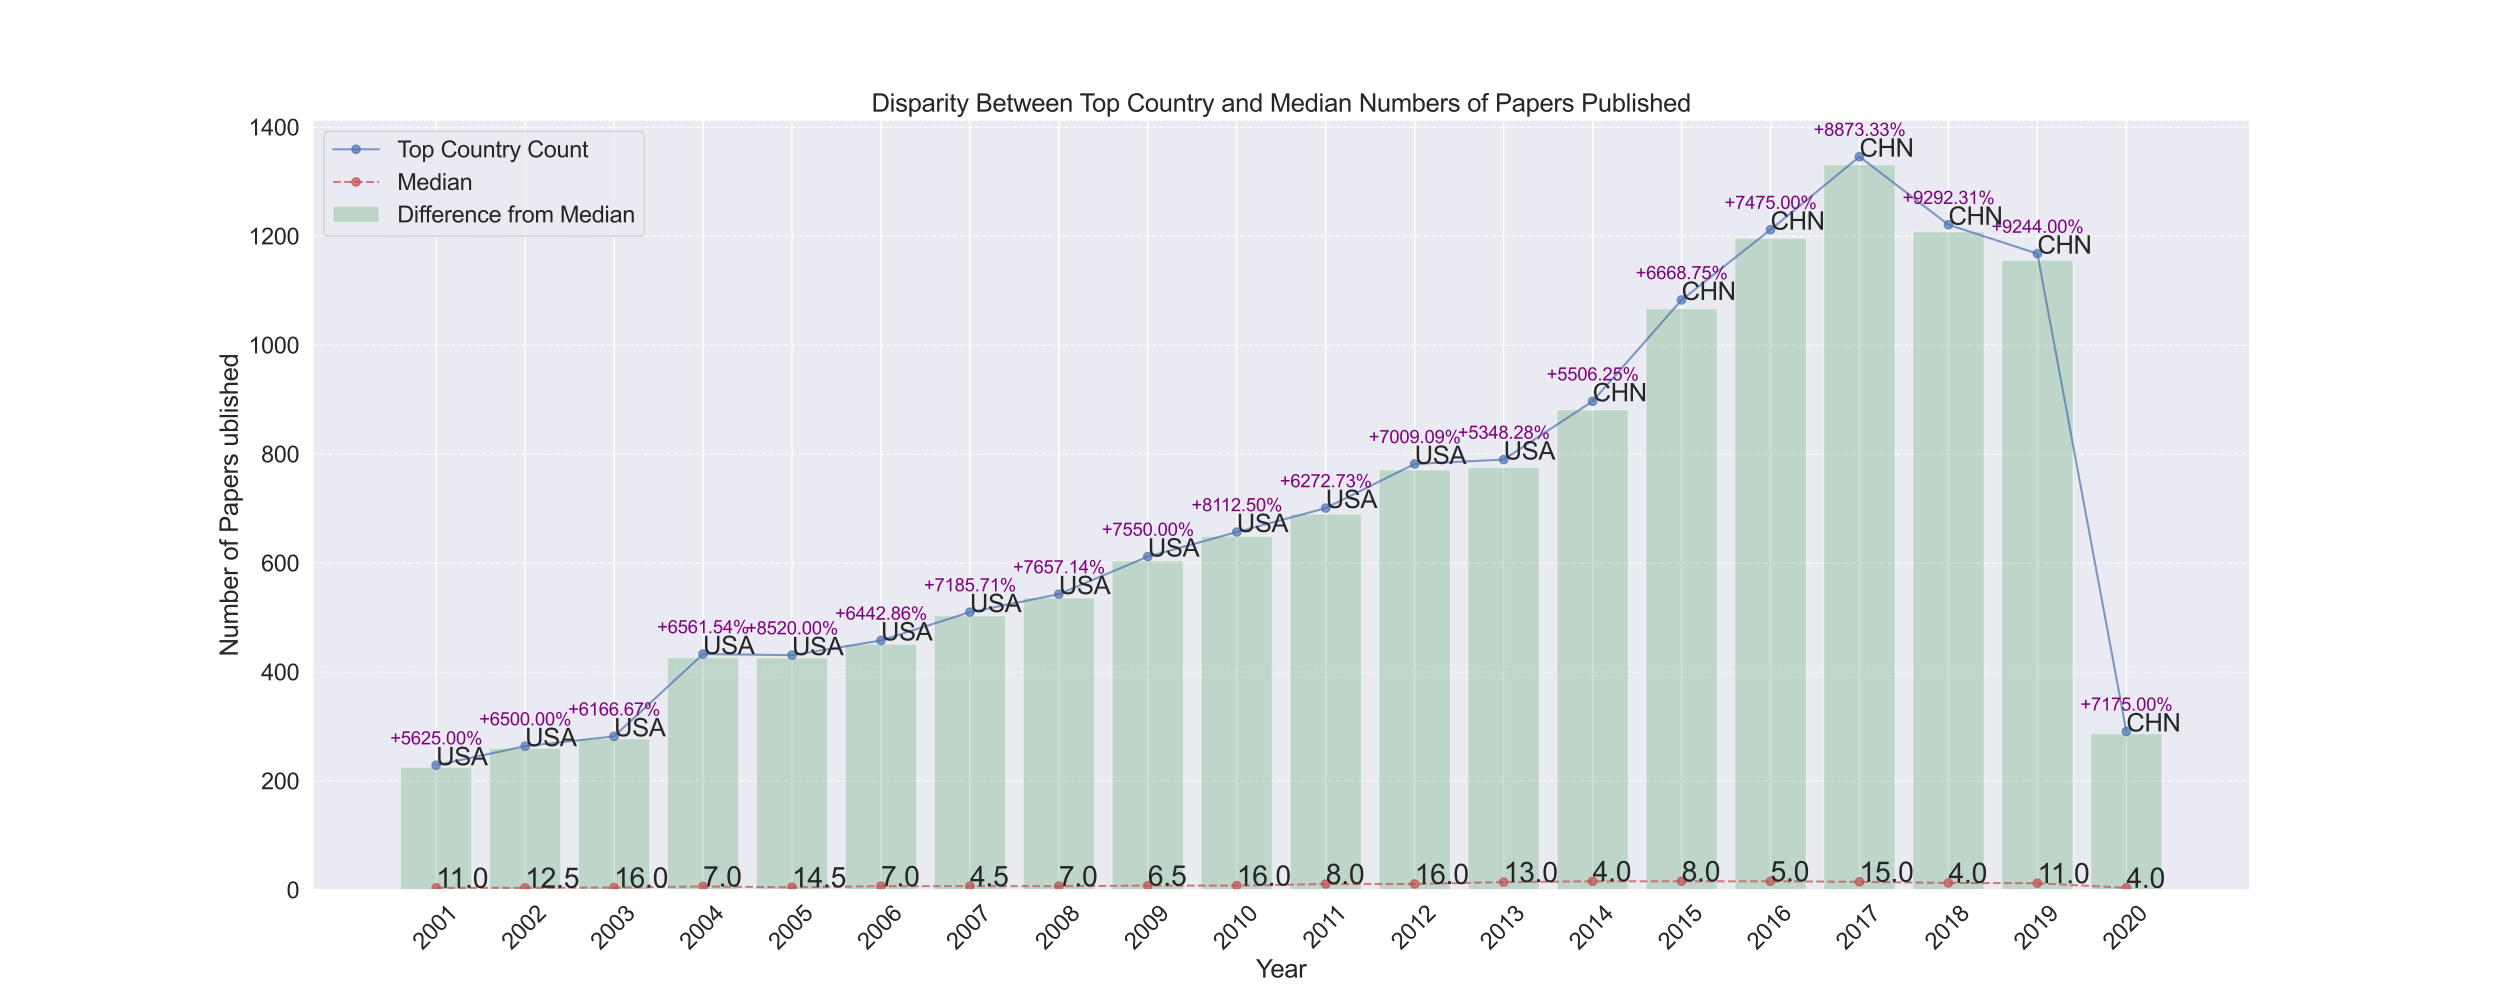 <?xml version="1.0" encoding="utf-8" standalone="no"?>
<!DOCTYPE svg PUBLIC "-//W3C//DTD SVG 1.1//EN"
  "http://www.w3.org/Graphics/SVG/1.1/DTD/svg11.dtd">
<svg xmlns:xlink="http://www.w3.org/1999/xlink" width="1800pt" height="720pt" viewBox="0 0 1800 720" xmlns="http://www.w3.org/2000/svg" version="1.1">
 <defs>
  <style type="text/css">*{stroke-linejoin: round; stroke-linecap: butt}</style>
 </defs>
 <g id="figure_1">
  <g id="patch_1">
   <path d="M 0 720 
L 1800 720 
L 1800 0 
L 0 0 
z
" style="fill: #ffffff"/>
  </g>
  <g id="axes_1">
   <g id="patch_2">
    <path d="M 225 640.8 
L 1620 640.8 
L 1620 86.4 
L 225 86.4 
z
" style="fill: #eaeaf2"/>
   </g>
   <g id="matplotlib.axis_1">
    <g id="xtick_1">
     <g id="line2d_1">
      <path d="M 314.029 640.8 
L 314.029 86.4 
" clip-path="url(#p47663207fd)" style="fill: none; stroke: #ffffff; stroke-linecap: round"/>
     </g>
     <g id="text_1">
      <!-- 2001 -->
      <g style="fill: #262626" transform="translate(304.069 684.604) rotate(-45) scale(0.165 -0.165)">
       <defs>
        <path id="ArialMT-32" d="M 3222 541 
L 3222 0 
L 194 0 
Q 188 203 259 391 
Q 375 700 629 1000 
Q 884 1300 1366 1694 
Q 2113 2306 2375 2664 
Q 2638 3022 2638 3341 
Q 2638 3675 2398 3904 
Q 2159 4134 1775 4134 
Q 1369 4134 1125 3890 
Q 881 3647 878 3216 
L 300 3275 
Q 359 3922 746 4261 
Q 1134 4600 1788 4600 
Q 2447 4600 2831 4234 
Q 3216 3869 3216 3328 
Q 3216 3053 3103 2787 
Q 2991 2522 2730 2228 
Q 2469 1934 1863 1422 
Q 1356 997 1212 845 
Q 1069 694 975 541 
L 3222 541 
z
" transform="scale(0.016)"/>
        <path id="ArialMT-30" d="M 266 2259 
Q 266 3072 433 3567 
Q 600 4063 929 4331 
Q 1259 4600 1759 4600 
Q 2128 4600 2406 4451 
Q 2684 4303 2865 4023 
Q 3047 3744 3150 3342 
Q 3253 2941 3253 2259 
Q 3253 1453 3087 958 
Q 2922 463 2592 192 
Q 2263 -78 1759 -78 
Q 1097 -78 719 397 
Q 266 969 266 2259 
z
M 844 2259 
Q 844 1131 1108 757 
Q 1372 384 1759 384 
Q 2147 384 2411 759 
Q 2675 1134 2675 2259 
Q 2675 3391 2411 3762 
Q 2147 4134 1753 4134 
Q 1366 4134 1134 3806 
Q 844 3388 844 2259 
z
" transform="scale(0.016)"/>
        <path id="ArialMT-31" d="M 2384 0 
L 1822 0 
L 1822 3584 
Q 1619 3391 1289 3197 
Q 959 3003 697 2906 
L 697 3450 
Q 1169 3672 1522 3987 
Q 1875 4303 2022 4600 
L 2384 4600 
L 2384 0 
z
" transform="scale(0.016)"/>
       </defs>
       <use xlink:href="#ArialMT-32"/>
       <use xlink:href="#ArialMT-30" x="55.615"/>
       <use xlink:href="#ArialMT-30" x="111.23"/>
       <use xlink:href="#ArialMT-31" x="166.846"/>
      </g>
     </g>
    </g>
    <g id="xtick_2">
     <g id="line2d_2">
      <path d="M 378.079 640.8 
L 378.079 86.4 
" clip-path="url(#p47663207fd)" style="fill: none; stroke: #ffffff; stroke-linecap: round"/>
     </g>
     <g id="text_2">
      <!-- 2002 -->
      <g style="fill: #262626" transform="translate(368.118 684.604) rotate(-45) scale(0.165 -0.165)">
       <use xlink:href="#ArialMT-32"/>
       <use xlink:href="#ArialMT-30" x="55.615"/>
       <use xlink:href="#ArialMT-30" x="111.23"/>
       <use xlink:href="#ArialMT-32" x="166.846"/>
      </g>
     </g>
    </g>
    <g id="xtick_3">
     <g id="line2d_3">
      <path d="M 442.128 640.8 
L 442.128 86.4 
" clip-path="url(#p47663207fd)" style="fill: none; stroke: #ffffff; stroke-linecap: round"/>
     </g>
     <g id="text_3">
      <!-- 2003 -->
      <g style="fill: #262626" transform="translate(432.168 684.604) rotate(-45) scale(0.165 -0.165)">
       <defs>
        <path id="ArialMT-33" d="M 269 1209 
L 831 1284 
Q 928 806 1161 595 
Q 1394 384 1728 384 
Q 2125 384 2398 659 
Q 2672 934 2672 1341 
Q 2672 1728 2419 1979 
Q 2166 2231 1775 2231 
Q 1616 2231 1378 2169 
L 1441 2663 
Q 1497 2656 1531 2656 
Q 1891 2656 2178 2843 
Q 2466 3031 2466 3422 
Q 2466 3731 2256 3934 
Q 2047 4138 1716 4138 
Q 1388 4138 1169 3931 
Q 950 3725 888 3313 
L 325 3413 
Q 428 3978 793 4289 
Q 1159 4600 1703 4600 
Q 2078 4600 2393 4439 
Q 2709 4278 2876 4000 
Q 3044 3722 3044 3409 
Q 3044 3113 2884 2869 
Q 2725 2625 2413 2481 
Q 2819 2388 3044 2092 
Q 3269 1797 3269 1353 
Q 3269 753 2831 336 
Q 2394 -81 1725 -81 
Q 1122 -81 723 278 
Q 325 638 269 1209 
z
" transform="scale(0.016)"/>
       </defs>
       <use xlink:href="#ArialMT-32"/>
       <use xlink:href="#ArialMT-30" x="55.615"/>
       <use xlink:href="#ArialMT-30" x="111.23"/>
       <use xlink:href="#ArialMT-33" x="166.846"/>
      </g>
     </g>
    </g>
    <g id="xtick_4">
     <g id="line2d_4">
      <path d="M 506.178 640.8 
L 506.178 86.4 
" clip-path="url(#p47663207fd)" style="fill: none; stroke: #ffffff; stroke-linecap: round"/>
     </g>
     <g id="text_4">
      <!-- 2004 -->
      <g style="fill: #262626" transform="translate(496.218 684.604) rotate(-45) scale(0.165 -0.165)">
       <defs>
        <path id="ArialMT-34" d="M 2069 0 
L 2069 1097 
L 81 1097 
L 81 1613 
L 2172 4581 
L 2631 4581 
L 2631 1613 
L 3250 1613 
L 3250 1097 
L 2631 1097 
L 2631 0 
L 2069 0 
z
M 2069 1613 
L 2069 3678 
L 634 1613 
L 2069 1613 
z
" transform="scale(0.016)"/>
       </defs>
       <use xlink:href="#ArialMT-32"/>
       <use xlink:href="#ArialMT-30" x="55.615"/>
       <use xlink:href="#ArialMT-30" x="111.23"/>
       <use xlink:href="#ArialMT-34" x="166.846"/>
      </g>
     </g>
    </g>
    <g id="xtick_5">
     <g id="line2d_5">
      <path d="M 570.227 640.8 
L 570.227 86.4 
" clip-path="url(#p47663207fd)" style="fill: none; stroke: #ffffff; stroke-linecap: round"/>
     </g>
     <g id="text_5">
      <!-- 2005 -->
      <g style="fill: #262626" transform="translate(560.267 684.604) rotate(-45) scale(0.165 -0.165)">
       <defs>
        <path id="ArialMT-35" d="M 266 1200 
L 856 1250 
Q 922 819 1161 601 
Q 1400 384 1738 384 
Q 2144 384 2425 690 
Q 2706 997 2706 1503 
Q 2706 1984 2436 2262 
Q 2166 2541 1728 2541 
Q 1456 2541 1237 2417 
Q 1019 2294 894 2097 
L 366 2166 
L 809 4519 
L 3088 4519 
L 3088 3981 
L 1259 3981 
L 1013 2750 
Q 1425 3038 1878 3038 
Q 2478 3038 2890 2622 
Q 3303 2206 3303 1553 
Q 3303 931 2941 478 
Q 2500 -78 1738 -78 
Q 1113 -78 717 272 
Q 322 622 266 1200 
z
" transform="scale(0.016)"/>
       </defs>
       <use xlink:href="#ArialMT-32"/>
       <use xlink:href="#ArialMT-30" x="55.615"/>
       <use xlink:href="#ArialMT-30" x="111.23"/>
       <use xlink:href="#ArialMT-35" x="166.846"/>
      </g>
     </g>
    </g>
    <g id="xtick_6">
     <g id="line2d_6">
      <path d="M 634.277 640.8 
L 634.277 86.4 
" clip-path="url(#p47663207fd)" style="fill: none; stroke: #ffffff; stroke-linecap: round"/>
     </g>
     <g id="text_6">
      <!-- 2006 -->
      <g style="fill: #262626" transform="translate(624.317 684.604) rotate(-45) scale(0.165 -0.165)">
       <defs>
        <path id="ArialMT-36" d="M 3184 3459 
L 2625 3416 
Q 2550 3747 2413 3897 
Q 2184 4138 1850 4138 
Q 1581 4138 1378 3988 
Q 1113 3794 959 3422 
Q 806 3050 800 2363 
Q 1003 2672 1297 2822 
Q 1591 2972 1913 2972 
Q 2475 2972 2870 2558 
Q 3266 2144 3266 1488 
Q 3266 1056 3080 686 
Q 2894 316 2569 119 
Q 2244 -78 1831 -78 
Q 1128 -78 684 439 
Q 241 956 241 2144 
Q 241 3472 731 4075 
Q 1159 4600 1884 4600 
Q 2425 4600 2770 4297 
Q 3116 3994 3184 3459 
z
M 888 1484 
Q 888 1194 1011 928 
Q 1134 663 1356 523 
Q 1578 384 1822 384 
Q 2178 384 2434 671 
Q 2691 959 2691 1453 
Q 2691 1928 2437 2201 
Q 2184 2475 1800 2475 
Q 1419 2475 1153 2201 
Q 888 1928 888 1484 
z
" transform="scale(0.016)"/>
       </defs>
       <use xlink:href="#ArialMT-32"/>
       <use xlink:href="#ArialMT-30" x="55.615"/>
       <use xlink:href="#ArialMT-30" x="111.23"/>
       <use xlink:href="#ArialMT-36" x="166.846"/>
      </g>
     </g>
    </g>
    <g id="xtick_7">
     <g id="line2d_7">
      <path d="M 698.326 640.8 
L 698.326 86.4 
" clip-path="url(#p47663207fd)" style="fill: none; stroke: #ffffff; stroke-linecap: round"/>
     </g>
     <g id="text_7">
      <!-- 2007 -->
      <g style="fill: #262626" transform="translate(688.366 684.604) rotate(-45) scale(0.165 -0.165)">
       <defs>
        <path id="ArialMT-37" d="M 303 3981 
L 303 4522 
L 3269 4522 
L 3269 4084 
Q 2831 3619 2401 2847 
Q 1972 2075 1738 1259 
Q 1569 684 1522 0 
L 944 0 
Q 953 541 1156 1306 
Q 1359 2072 1739 2783 
Q 2119 3494 2547 3981 
L 303 3981 
z
" transform="scale(0.016)"/>
       </defs>
       <use xlink:href="#ArialMT-32"/>
       <use xlink:href="#ArialMT-30" x="55.615"/>
       <use xlink:href="#ArialMT-30" x="111.23"/>
       <use xlink:href="#ArialMT-37" x="166.846"/>
      </g>
     </g>
    </g>
    <g id="xtick_8">
     <g id="line2d_8">
      <path d="M 762.376 640.8 
L 762.376 86.4 
" clip-path="url(#p47663207fd)" style="fill: none; stroke: #ffffff; stroke-linecap: round"/>
     </g>
     <g id="text_8">
      <!-- 2008 -->
      <g style="fill: #262626" transform="translate(752.416 684.604) rotate(-45) scale(0.165 -0.165)">
       <defs>
        <path id="ArialMT-38" d="M 1131 2484 
Q 781 2613 612 2850 
Q 444 3088 444 3419 
Q 444 3919 803 4259 
Q 1163 4600 1759 4600 
Q 2359 4600 2725 4251 
Q 3091 3903 3091 3403 
Q 3091 3084 2923 2848 
Q 2756 2613 2416 2484 
Q 2838 2347 3058 2040 
Q 3278 1734 3278 1309 
Q 3278 722 2862 322 
Q 2447 -78 1769 -78 
Q 1091 -78 675 323 
Q 259 725 259 1325 
Q 259 1772 486 2073 
Q 713 2375 1131 2484 
z
M 1019 3438 
Q 1019 3113 1228 2906 
Q 1438 2700 1772 2700 
Q 2097 2700 2305 2904 
Q 2513 3109 2513 3406 
Q 2513 3716 2298 3927 
Q 2084 4138 1766 4138 
Q 1444 4138 1231 3931 
Q 1019 3725 1019 3438 
z
M 838 1322 
Q 838 1081 952 856 
Q 1066 631 1291 507 
Q 1516 384 1775 384 
Q 2178 384 2440 643 
Q 2703 903 2703 1303 
Q 2703 1709 2433 1975 
Q 2163 2241 1756 2241 
Q 1359 2241 1098 1978 
Q 838 1716 838 1322 
z
" transform="scale(0.016)"/>
       </defs>
       <use xlink:href="#ArialMT-32"/>
       <use xlink:href="#ArialMT-30" x="55.615"/>
       <use xlink:href="#ArialMT-30" x="111.23"/>
       <use xlink:href="#ArialMT-38" x="166.846"/>
      </g>
     </g>
    </g>
    <g id="xtick_9">
     <g id="line2d_9">
      <path d="M 826.426 640.8 
L 826.426 86.4 
" clip-path="url(#p47663207fd)" style="fill: none; stroke: #ffffff; stroke-linecap: round"/>
     </g>
     <g id="text_9">
      <!-- 2009 -->
      <g style="fill: #262626" transform="translate(816.466 684.604) rotate(-45) scale(0.165 -0.165)">
       <defs>
        <path id="ArialMT-39" d="M 350 1059 
L 891 1109 
Q 959 728 1153 556 
Q 1347 384 1650 384 
Q 1909 384 2104 503 
Q 2300 622 2425 820 
Q 2550 1019 2634 1356 
Q 2719 1694 2719 2044 
Q 2719 2081 2716 2156 
Q 2547 1888 2255 1720 
Q 1963 1553 1622 1553 
Q 1053 1553 659 1965 
Q 266 2378 266 3053 
Q 266 3750 677 4175 
Q 1088 4600 1706 4600 
Q 2153 4600 2523 4359 
Q 2894 4119 3086 3673 
Q 3278 3228 3278 2384 
Q 3278 1506 3087 986 
Q 2897 466 2520 194 
Q 2144 -78 1638 -78 
Q 1100 -78 759 220 
Q 419 519 350 1059 
z
M 2653 3081 
Q 2653 3566 2395 3850 
Q 2138 4134 1775 4134 
Q 1400 4134 1122 3828 
Q 844 3522 844 3034 
Q 844 2597 1108 2323 
Q 1372 2050 1759 2050 
Q 2150 2050 2401 2323 
Q 2653 2597 2653 3081 
z
" transform="scale(0.016)"/>
       </defs>
       <use xlink:href="#ArialMT-32"/>
       <use xlink:href="#ArialMT-30" x="55.615"/>
       <use xlink:href="#ArialMT-30" x="111.23"/>
       <use xlink:href="#ArialMT-39" x="166.846"/>
      </g>
     </g>
    </g>
    <g id="xtick_10">
     <g id="line2d_10">
      <path d="M 890.475 640.8 
L 890.475 86.4 
" clip-path="url(#p47663207fd)" style="fill: none; stroke: #ffffff; stroke-linecap: round"/>
     </g>
     <g id="text_10">
      <!-- 2010 -->
      <g style="fill: #262626" transform="translate(880.515 684.604) rotate(-45) scale(0.165 -0.165)">
       <use xlink:href="#ArialMT-32"/>
       <use xlink:href="#ArialMT-30" x="55.615"/>
       <use xlink:href="#ArialMT-31" x="111.23"/>
       <use xlink:href="#ArialMT-30" x="166.846"/>
      </g>
     </g>
    </g>
    <g id="xtick_11">
     <g id="line2d_11">
      <path d="M 954.525 640.8 
L 954.525 86.4 
" clip-path="url(#p47663207fd)" style="fill: none; stroke: #ffffff; stroke-linecap: round"/>
     </g>
     <g id="text_11">
      <!-- 2011 -->
      <g style="fill: #262626" transform="translate(944.995 683.743) rotate(-45) scale(0.165 -0.165)">
       <use xlink:href="#ArialMT-32"/>
       <use xlink:href="#ArialMT-30" x="55.615"/>
       <use xlink:href="#ArialMT-31" x="111.23"/>
       <use xlink:href="#ArialMT-31" x="159.471"/>
      </g>
     </g>
    </g>
    <g id="xtick_12">
     <g id="line2d_12">
      <path d="M 1018.574 640.8 
L 1018.574 86.4 
" clip-path="url(#p47663207fd)" style="fill: none; stroke: #ffffff; stroke-linecap: round"/>
     </g>
     <g id="text_12">
      <!-- 2012 -->
      <g style="fill: #262626" transform="translate(1008.614 684.604) rotate(-45) scale(0.165 -0.165)">
       <use xlink:href="#ArialMT-32"/>
       <use xlink:href="#ArialMT-30" x="55.615"/>
       <use xlink:href="#ArialMT-31" x="111.23"/>
       <use xlink:href="#ArialMT-32" x="166.846"/>
      </g>
     </g>
    </g>
    <g id="xtick_13">
     <g id="line2d_13">
      <path d="M 1082.624 640.8 
L 1082.624 86.4 
" clip-path="url(#p47663207fd)" style="fill: none; stroke: #ffffff; stroke-linecap: round"/>
     </g>
     <g id="text_13">
      <!-- 2013 -->
      <g style="fill: #262626" transform="translate(1072.664 684.604) rotate(-45) scale(0.165 -0.165)">
       <use xlink:href="#ArialMT-32"/>
       <use xlink:href="#ArialMT-30" x="55.615"/>
       <use xlink:href="#ArialMT-31" x="111.23"/>
       <use xlink:href="#ArialMT-33" x="166.846"/>
      </g>
     </g>
    </g>
    <g id="xtick_14">
     <g id="line2d_14">
      <path d="M 1146.674 640.8 
L 1146.674 86.4 
" clip-path="url(#p47663207fd)" style="fill: none; stroke: #ffffff; stroke-linecap: round"/>
     </g>
     <g id="text_14">
      <!-- 2014 -->
      <g style="fill: #262626" transform="translate(1136.714 684.604) rotate(-45) scale(0.165 -0.165)">
       <use xlink:href="#ArialMT-32"/>
       <use xlink:href="#ArialMT-30" x="55.615"/>
       <use xlink:href="#ArialMT-31" x="111.23"/>
       <use xlink:href="#ArialMT-34" x="166.846"/>
      </g>
     </g>
    </g>
    <g id="xtick_15">
     <g id="line2d_15">
      <path d="M 1210.723 640.8 
L 1210.723 86.4 
" clip-path="url(#p47663207fd)" style="fill: none; stroke: #ffffff; stroke-linecap: round"/>
     </g>
     <g id="text_15">
      <!-- 2015 -->
      <g style="fill: #262626" transform="translate(1200.763 684.604) rotate(-45) scale(0.165 -0.165)">
       <use xlink:href="#ArialMT-32"/>
       <use xlink:href="#ArialMT-30" x="55.615"/>
       <use xlink:href="#ArialMT-31" x="111.23"/>
       <use xlink:href="#ArialMT-35" x="166.846"/>
      </g>
     </g>
    </g>
    <g id="xtick_16">
     <g id="line2d_16">
      <path d="M 1274.773 640.8 
L 1274.773 86.4 
" clip-path="url(#p47663207fd)" style="fill: none; stroke: #ffffff; stroke-linecap: round"/>
     </g>
     <g id="text_16">
      <!-- 2016 -->
      <g style="fill: #262626" transform="translate(1264.813 684.604) rotate(-45) scale(0.165 -0.165)">
       <use xlink:href="#ArialMT-32"/>
       <use xlink:href="#ArialMT-30" x="55.615"/>
       <use xlink:href="#ArialMT-31" x="111.23"/>
       <use xlink:href="#ArialMT-36" x="166.846"/>
      </g>
     </g>
    </g>
    <g id="xtick_17">
     <g id="line2d_17">
      <path d="M 1338.822 640.8 
L 1338.822 86.4 
" clip-path="url(#p47663207fd)" style="fill: none; stroke: #ffffff; stroke-linecap: round"/>
     </g>
     <g id="text_17">
      <!-- 2017 -->
      <g style="fill: #262626" transform="translate(1328.862 684.604) rotate(-45) scale(0.165 -0.165)">
       <use xlink:href="#ArialMT-32"/>
       <use xlink:href="#ArialMT-30" x="55.615"/>
       <use xlink:href="#ArialMT-31" x="111.23"/>
       <use xlink:href="#ArialMT-37" x="166.846"/>
      </g>
     </g>
    </g>
    <g id="xtick_18">
     <g id="line2d_18">
      <path d="M 1402.872 640.8 
L 1402.872 86.4 
" clip-path="url(#p47663207fd)" style="fill: none; stroke: #ffffff; stroke-linecap: round"/>
     </g>
     <g id="text_18">
      <!-- 2018 -->
      <g style="fill: #262626" transform="translate(1392.912 684.604) rotate(-45) scale(0.165 -0.165)">
       <use xlink:href="#ArialMT-32"/>
       <use xlink:href="#ArialMT-30" x="55.615"/>
       <use xlink:href="#ArialMT-31" x="111.23"/>
       <use xlink:href="#ArialMT-38" x="166.846"/>
      </g>
     </g>
    </g>
    <g id="xtick_19">
     <g id="line2d_19">
      <path d="M 1466.921 640.8 
L 1466.921 86.4 
" clip-path="url(#p47663207fd)" style="fill: none; stroke: #ffffff; stroke-linecap: round"/>
     </g>
     <g id="text_19">
      <!-- 2019 -->
      <g style="fill: #262626" transform="translate(1456.961 684.604) rotate(-45) scale(0.165 -0.165)">
       <use xlink:href="#ArialMT-32"/>
       <use xlink:href="#ArialMT-30" x="55.615"/>
       <use xlink:href="#ArialMT-31" x="111.23"/>
       <use xlink:href="#ArialMT-39" x="166.846"/>
      </g>
     </g>
    </g>
    <g id="xtick_20">
     <g id="line2d_20">
      <path d="M 1530.971 640.8 
L 1530.971 86.4 
" clip-path="url(#p47663207fd)" style="fill: none; stroke: #ffffff; stroke-linecap: round"/>
     </g>
     <g id="text_20">
      <!-- 2020 -->
      <g style="fill: #262626" transform="translate(1521.011 684.604) rotate(-45) scale(0.165 -0.165)">
       <use xlink:href="#ArialMT-32"/>
       <use xlink:href="#ArialMT-30" x="55.615"/>
       <use xlink:href="#ArialMT-32" x="111.23"/>
       <use xlink:href="#ArialMT-30" x="166.846"/>
      </g>
     </g>
    </g>
    <g id="text_21">
     <!-- Year -->
     <g style="fill: #262626" transform="translate(904.312 703.807) scale(0.18 -0.18)">
      <defs>
       <path id="ArialMT-59" d="M 1784 0 
L 1784 1941 
L 19 4581 
L 756 4581 
L 1659 3200 
Q 1909 2813 2125 2425 
Q 2331 2784 2625 3234 
L 3513 4581 
L 4219 4581 
L 2391 1941 
L 2391 0 
L 1784 0 
z
" transform="scale(0.016)"/>
       <path id="ArialMT-65" d="M 2694 1069 
L 3275 997 
Q 3138 488 2766 206 
Q 2394 -75 1816 -75 
Q 1088 -75 661 373 
Q 234 822 234 1631 
Q 234 2469 665 2931 
Q 1097 3394 1784 3394 
Q 2450 3394 2872 2941 
Q 3294 2488 3294 1666 
Q 3294 1616 3291 1516 
L 816 1516 
Q 847 969 1125 678 
Q 1403 388 1819 388 
Q 2128 388 2347 550 
Q 2566 713 2694 1069 
z
M 847 1978 
L 2700 1978 
Q 2663 2397 2488 2606 
Q 2219 2931 1791 2931 
Q 1403 2931 1139 2672 
Q 875 2413 847 1978 
z
" transform="scale(0.016)"/>
       <path id="ArialMT-61" d="M 2588 409 
Q 2275 144 1986 34 
Q 1697 -75 1366 -75 
Q 819 -75 525 192 
Q 231 459 231 875 
Q 231 1119 342 1320 
Q 453 1522 633 1644 
Q 813 1766 1038 1828 
Q 1203 1872 1538 1913 
Q 2219 1994 2541 2106 
Q 2544 2222 2544 2253 
Q 2544 2597 2384 2738 
Q 2169 2928 1744 2928 
Q 1347 2928 1158 2789 
Q 969 2650 878 2297 
L 328 2372 
Q 403 2725 575 2942 
Q 747 3159 1072 3276 
Q 1397 3394 1825 3394 
Q 2250 3394 2515 3294 
Q 2781 3194 2906 3042 
Q 3031 2891 3081 2659 
Q 3109 2516 3109 2141 
L 3109 1391 
Q 3109 606 3145 398 
Q 3181 191 3288 0 
L 2700 0 
Q 2613 175 2588 409 
z
M 2541 1666 
Q 2234 1541 1622 1453 
Q 1275 1403 1131 1340 
Q 988 1278 909 1158 
Q 831 1038 831 891 
Q 831 666 1001 516 
Q 1172 366 1500 366 
Q 1825 366 2078 508 
Q 2331 650 2450 897 
Q 2541 1088 2541 1459 
L 2541 1666 
z
" transform="scale(0.016)"/>
       <path id="ArialMT-72" d="M 416 0 
L 416 3319 
L 922 3319 
L 922 2816 
Q 1116 3169 1280 3281 
Q 1444 3394 1641 3394 
Q 1925 3394 2219 3213 
L 2025 2691 
Q 1819 2813 1613 2813 
Q 1428 2813 1281 2702 
Q 1134 2591 1072 2394 
Q 978 2094 978 1738 
L 978 0 
L 416 0 
z
" transform="scale(0.016)"/>
      </defs>
      <use xlink:href="#ArialMT-59"/>
      <use xlink:href="#ArialMT-65" x="57.574"/>
      <use xlink:href="#ArialMT-61" x="113.189"/>
      <use xlink:href="#ArialMT-72" x="168.805"/>
     </g>
    </g>
   </g>
   <g id="matplotlib.axis_2">
    <g id="ytick_1">
     <g id="line2d_21">
      <path d="M 225 640.8 
L 1620 640.8 
" clip-path="url(#p47663207fd)" style="fill: none; stroke-dasharray: 3.7,1.6; stroke-dashoffset: 0; stroke: #ffffff; stroke-opacity: 0.7"/>
     </g>
     <g id="text_22">
      <!-- 0 -->
      <g style="fill: #262626" transform="translate(206.324 646.705) scale(0.165 -0.165)">
       <use xlink:href="#ArialMT-30"/>
      </g>
     </g>
    </g>
    <g id="ytick_2">
     <g id="line2d_22">
      <path d="M 225 562.345 
L 1620 562.345 
" clip-path="url(#p47663207fd)" style="fill: none; stroke-dasharray: 3.7,1.6; stroke-dashoffset: 0; stroke: #ffffff; stroke-opacity: 0.7"/>
     </g>
     <g id="text_23">
      <!-- 200 -->
      <g style="fill: #262626" transform="translate(187.973 568.251) scale(0.165 -0.165)">
       <use xlink:href="#ArialMT-32"/>
       <use xlink:href="#ArialMT-30" x="55.615"/>
       <use xlink:href="#ArialMT-30" x="111.23"/>
      </g>
     </g>
    </g>
    <g id="ytick_3">
     <g id="line2d_23">
      <path d="M 225 483.891 
L 1620 483.891 
" clip-path="url(#p47663207fd)" style="fill: none; stroke-dasharray: 3.7,1.6; stroke-dashoffset: 0; stroke: #ffffff; stroke-opacity: 0.7"/>
     </g>
     <g id="text_24">
      <!-- 400 -->
      <g style="fill: #262626" transform="translate(187.973 489.796) scale(0.165 -0.165)">
       <use xlink:href="#ArialMT-34"/>
       <use xlink:href="#ArialMT-30" x="55.615"/>
       <use xlink:href="#ArialMT-30" x="111.23"/>
      </g>
     </g>
    </g>
    <g id="ytick_4">
     <g id="line2d_24">
      <path d="M 225 405.436 
L 1620 405.436 
" clip-path="url(#p47663207fd)" style="fill: none; stroke-dasharray: 3.7,1.6; stroke-dashoffset: 0; stroke: #ffffff; stroke-opacity: 0.7"/>
     </g>
     <g id="text_25">
      <!-- 600 -->
      <g style="fill: #262626" transform="translate(187.973 411.341) scale(0.165 -0.165)">
       <use xlink:href="#ArialMT-36"/>
       <use xlink:href="#ArialMT-30" x="55.615"/>
       <use xlink:href="#ArialMT-30" x="111.23"/>
      </g>
     </g>
    </g>
    <g id="ytick_5">
     <g id="line2d_25">
      <path d="M 225 326.981 
L 1620 326.981 
" clip-path="url(#p47663207fd)" style="fill: none; stroke-dasharray: 3.7,1.6; stroke-dashoffset: 0; stroke: #ffffff; stroke-opacity: 0.7"/>
     </g>
     <g id="text_26">
      <!-- 800 -->
      <g style="fill: #262626" transform="translate(187.973 332.886) scale(0.165 -0.165)">
       <use xlink:href="#ArialMT-38"/>
       <use xlink:href="#ArialMT-30" x="55.615"/>
       <use xlink:href="#ArialMT-30" x="111.23"/>
      </g>
     </g>
    </g>
    <g id="ytick_6">
     <g id="line2d_26">
      <path d="M 225 248.527 
L 1620 248.527 
" clip-path="url(#p47663207fd)" style="fill: none; stroke-dasharray: 3.7,1.6; stroke-dashoffset: 0; stroke: #ffffff; stroke-opacity: 0.7"/>
     </g>
     <g id="text_27">
      <!-- 1000 -->
      <g style="fill: #262626" transform="translate(178.798 254.432) scale(0.165 -0.165)">
       <use xlink:href="#ArialMT-31"/>
       <use xlink:href="#ArialMT-30" x="55.615"/>
       <use xlink:href="#ArialMT-30" x="111.23"/>
       <use xlink:href="#ArialMT-30" x="166.846"/>
      </g>
     </g>
    </g>
    <g id="ytick_7">
     <g id="line2d_27">
      <path d="M 225 170.072 
L 1620 170.072 
" clip-path="url(#p47663207fd)" style="fill: none; stroke-dasharray: 3.7,1.6; stroke-dashoffset: 0; stroke: #ffffff; stroke-opacity: 0.7"/>
     </g>
     <g id="text_28">
      <!-- 1200 -->
      <g style="fill: #262626" transform="translate(178.798 175.977) scale(0.165 -0.165)">
       <use xlink:href="#ArialMT-31"/>
       <use xlink:href="#ArialMT-32" x="55.615"/>
       <use xlink:href="#ArialMT-30" x="111.23"/>
       <use xlink:href="#ArialMT-30" x="166.846"/>
      </g>
     </g>
    </g>
    <g id="ytick_8">
     <g id="line2d_28">
      <path d="M 225 91.617 
L 1620 91.617 
" clip-path="url(#p47663207fd)" style="fill: none; stroke-dasharray: 3.7,1.6; stroke-dashoffset: 0; stroke: #ffffff; stroke-opacity: 0.7"/>
     </g>
     <g id="text_29">
      <!-- 1400 -->
      <g style="fill: #262626" transform="translate(178.798 97.522) scale(0.165 -0.165)">
       <use xlink:href="#ArialMT-31"/>
       <use xlink:href="#ArialMT-34" x="55.615"/>
       <use xlink:href="#ArialMT-30" x="111.23"/>
       <use xlink:href="#ArialMT-30" x="166.846"/>
      </g>
     </g>
    </g>
    <g id="text_30">
     <!-- Number of Papers ublished -->
     <g style="fill: #262626" transform="translate(171.22 472.652) rotate(-90) scale(0.18 -0.18)">
      <defs>
       <path id="ArialMT-4e" d="M 488 0 
L 488 4581 
L 1109 4581 
L 3516 984 
L 3516 4581 
L 4097 4581 
L 4097 0 
L 3475 0 
L 1069 3600 
L 1069 0 
L 488 0 
z
" transform="scale(0.016)"/>
       <path id="ArialMT-75" d="M 2597 0 
L 2597 488 
Q 2209 -75 1544 -75 
Q 1250 -75 995 37 
Q 741 150 617 320 
Q 494 491 444 738 
Q 409 903 409 1263 
L 409 3319 
L 972 3319 
L 972 1478 
Q 972 1038 1006 884 
Q 1059 663 1231 536 
Q 1403 409 1656 409 
Q 1909 409 2131 539 
Q 2353 669 2445 892 
Q 2538 1116 2538 1541 
L 2538 3319 
L 3100 3319 
L 3100 0 
L 2597 0 
z
" transform="scale(0.016)"/>
       <path id="ArialMT-6d" d="M 422 0 
L 422 3319 
L 925 3319 
L 925 2853 
Q 1081 3097 1340 3245 
Q 1600 3394 1931 3394 
Q 2300 3394 2536 3241 
Q 2772 3088 2869 2813 
Q 3263 3394 3894 3394 
Q 4388 3394 4653 3120 
Q 4919 2847 4919 2278 
L 4919 0 
L 4359 0 
L 4359 2091 
Q 4359 2428 4304 2576 
Q 4250 2725 4106 2815 
Q 3963 2906 3769 2906 
Q 3419 2906 3187 2673 
Q 2956 2441 2956 1928 
L 2956 0 
L 2394 0 
L 2394 2156 
Q 2394 2531 2256 2718 
Q 2119 2906 1806 2906 
Q 1569 2906 1367 2781 
Q 1166 2656 1075 2415 
Q 984 2175 984 1722 
L 984 0 
L 422 0 
z
" transform="scale(0.016)"/>
       <path id="ArialMT-62" d="M 941 0 
L 419 0 
L 419 4581 
L 981 4581 
L 981 2947 
Q 1338 3394 1891 3394 
Q 2197 3394 2470 3270 
Q 2744 3147 2920 2923 
Q 3097 2700 3197 2384 
Q 3297 2069 3297 1709 
Q 3297 856 2875 390 
Q 2453 -75 1863 -75 
Q 1275 -75 941 416 
L 941 0 
z
M 934 1684 
Q 934 1088 1097 822 
Q 1363 388 1816 388 
Q 2184 388 2453 708 
Q 2722 1028 2722 1663 
Q 2722 2313 2464 2622 
Q 2206 2931 1841 2931 
Q 1472 2931 1203 2611 
Q 934 2291 934 1684 
z
" transform="scale(0.016)"/>
       <path id="ArialMT-20" transform="scale(0.016)"/>
       <path id="ArialMT-6f" d="M 213 1659 
Q 213 2581 725 3025 
Q 1153 3394 1769 3394 
Q 2453 3394 2887 2945 
Q 3322 2497 3322 1706 
Q 3322 1066 3130 698 
Q 2938 331 2570 128 
Q 2203 -75 1769 -75 
Q 1072 -75 642 372 
Q 213 819 213 1659 
z
M 791 1659 
Q 791 1022 1069 705 
Q 1347 388 1769 388 
Q 2188 388 2466 706 
Q 2744 1025 2744 1678 
Q 2744 2294 2464 2611 
Q 2184 2928 1769 2928 
Q 1347 2928 1069 2612 
Q 791 2297 791 1659 
z
" transform="scale(0.016)"/>
       <path id="ArialMT-66" d="M 556 0 
L 556 2881 
L 59 2881 
L 59 3319 
L 556 3319 
L 556 3672 
Q 556 4006 616 4169 
Q 697 4388 901 4523 
Q 1106 4659 1475 4659 
Q 1713 4659 2000 4603 
L 1916 4113 
Q 1741 4144 1584 4144 
Q 1328 4144 1222 4034 
Q 1116 3925 1116 3625 
L 1116 3319 
L 1763 3319 
L 1763 2881 
L 1116 2881 
L 1116 0 
L 556 0 
z
" transform="scale(0.016)"/>
       <path id="ArialMT-50" d="M 494 0 
L 494 4581 
L 2222 4581 
Q 2678 4581 2919 4538 
Q 3256 4481 3484 4323 
Q 3713 4166 3852 3881 
Q 3991 3597 3991 3256 
Q 3991 2672 3619 2267 
Q 3247 1863 2275 1863 
L 1100 1863 
L 1100 0 
L 494 0 
z
M 1100 2403 
L 2284 2403 
Q 2872 2403 3119 2622 
Q 3366 2841 3366 3238 
Q 3366 3525 3220 3729 
Q 3075 3934 2838 4000 
Q 2684 4041 2272 4041 
L 1100 4041 
L 1100 2403 
z
" transform="scale(0.016)"/>
       <path id="ArialMT-70" d="M 422 -1272 
L 422 3319 
L 934 3319 
L 934 2888 
Q 1116 3141 1344 3267 
Q 1572 3394 1897 3394 
Q 2322 3394 2647 3175 
Q 2972 2956 3137 2557 
Q 3303 2159 3303 1684 
Q 3303 1175 3120 767 
Q 2938 359 2589 142 
Q 2241 -75 1856 -75 
Q 1575 -75 1351 44 
Q 1128 163 984 344 
L 984 -1272 
L 422 -1272 
z
M 931 1641 
Q 931 1000 1190 694 
Q 1450 388 1819 388 
Q 2194 388 2461 705 
Q 2728 1022 2728 1688 
Q 2728 2322 2467 2637 
Q 2206 2953 1844 2953 
Q 1484 2953 1207 2617 
Q 931 2281 931 1641 
z
" transform="scale(0.016)"/>
       <path id="ArialMT-73" d="M 197 991 
L 753 1078 
Q 800 744 1014 566 
Q 1228 388 1613 388 
Q 2000 388 2187 545 
Q 2375 703 2375 916 
Q 2375 1106 2209 1216 
Q 2094 1291 1634 1406 
Q 1016 1563 777 1677 
Q 538 1791 414 1992 
Q 291 2194 291 2438 
Q 291 2659 392 2848 
Q 494 3038 669 3163 
Q 800 3259 1026 3326 
Q 1253 3394 1513 3394 
Q 1903 3394 2198 3281 
Q 2494 3169 2634 2976 
Q 2775 2784 2828 2463 
L 2278 2388 
Q 2241 2644 2061 2787 
Q 1881 2931 1553 2931 
Q 1166 2931 1000 2803 
Q 834 2675 834 2503 
Q 834 2394 903 2306 
Q 972 2216 1119 2156 
Q 1203 2125 1616 2013 
Q 2213 1853 2448 1751 
Q 2684 1650 2818 1456 
Q 2953 1263 2953 975 
Q 2953 694 2789 445 
Q 2625 197 2315 61 
Q 2006 -75 1616 -75 
Q 969 -75 630 194 
Q 291 463 197 991 
z
" transform="scale(0.016)"/>
       <path id="ArialMT-6c" d="M 409 0 
L 409 4581 
L 972 4581 
L 972 0 
L 409 0 
z
" transform="scale(0.016)"/>
       <path id="ArialMT-69" d="M 425 3934 
L 425 4581 
L 988 4581 
L 988 3934 
L 425 3934 
z
M 425 0 
L 425 3319 
L 988 3319 
L 988 0 
L 425 0 
z
" transform="scale(0.016)"/>
       <path id="ArialMT-68" d="M 422 0 
L 422 4581 
L 984 4581 
L 984 2938 
Q 1378 3394 1978 3394 
Q 2347 3394 2619 3248 
Q 2891 3103 3008 2847 
Q 3125 2591 3125 2103 
L 3125 0 
L 2563 0 
L 2563 2103 
Q 2563 2525 2380 2717 
Q 2197 2909 1863 2909 
Q 1613 2909 1392 2779 
Q 1172 2650 1078 2428 
Q 984 2206 984 1816 
L 984 0 
L 422 0 
z
" transform="scale(0.016)"/>
       <path id="ArialMT-64" d="M 2575 0 
L 2575 419 
Q 2259 -75 1647 -75 
Q 1250 -75 917 144 
Q 584 363 401 755 
Q 219 1147 219 1656 
Q 219 2153 384 2558 
Q 550 2963 881 3178 
Q 1213 3394 1622 3394 
Q 1922 3394 2156 3267 
Q 2391 3141 2538 2938 
L 2538 4581 
L 3097 4581 
L 3097 0 
L 2575 0 
z
M 797 1656 
Q 797 1019 1065 703 
Q 1334 388 1700 388 
Q 2069 388 2326 689 
Q 2584 991 2584 1609 
Q 2584 2291 2321 2609 
Q 2059 2928 1675 2928 
Q 1300 2928 1048 2622 
Q 797 2316 797 1656 
z
" transform="scale(0.016)"/>
      </defs>
      <use xlink:href="#ArialMT-4e"/>
      <use xlink:href="#ArialMT-75" x="72.217"/>
      <use xlink:href="#ArialMT-6d" x="127.832"/>
      <use xlink:href="#ArialMT-62" x="211.133"/>
      <use xlink:href="#ArialMT-65" x="266.748"/>
      <use xlink:href="#ArialMT-72" x="322.363"/>
      <use xlink:href="#ArialMT-20" x="355.664"/>
      <use xlink:href="#ArialMT-6f" x="383.447"/>
      <use xlink:href="#ArialMT-66" x="439.062"/>
      <use xlink:href="#ArialMT-20" x="466.846"/>
      <use xlink:href="#ArialMT-50" x="494.629"/>
      <use xlink:href="#ArialMT-61" x="561.328"/>
      <use xlink:href="#ArialMT-70" x="616.943"/>
      <use xlink:href="#ArialMT-65" x="672.559"/>
      <use xlink:href="#ArialMT-72" x="728.174"/>
      <use xlink:href="#ArialMT-73" x="761.475"/>
      <use xlink:href="#ArialMT-20" x="811.475"/>
      <use xlink:href="#ArialMT-75" x="839.258"/>
      <use xlink:href="#ArialMT-62" x="894.873"/>
      <use xlink:href="#ArialMT-6c" x="950.488"/>
      <use xlink:href="#ArialMT-69" x="972.705"/>
      <use xlink:href="#ArialMT-73" x="994.922"/>
      <use xlink:href="#ArialMT-68" x="1044.922"/>
      <use xlink:href="#ArialMT-65" x="1100.537"/>
      <use xlink:href="#ArialMT-64" x="1156.152"/>
     </g>
    </g>
   </g>
   <g id="patch_3">
    <path d="M 288.409 640.8 
L 339.649 640.8 
L 339.649 552.538 
L 288.409 552.538 
z
" clip-path="url(#p47663207fd)" style="fill: #55a868; opacity: 0.3; stroke: #ffffff; stroke-linejoin: miter"/>
   </g>
   <g id="patch_4">
    <path d="M 352.459 640.8 
L 403.698 640.8 
L 403.698 538.809 
L 352.459 538.809 
z
" clip-path="url(#p47663207fd)" style="fill: #55a868; opacity: 0.3; stroke: #ffffff; stroke-linejoin: miter"/>
   </g>
   <g id="patch_5">
    <path d="M 416.508 640.8 
L 467.748 640.8 
L 467.748 531.944 
L 416.508 531.944 
z
" clip-path="url(#p47663207fd)" style="fill: #55a868; opacity: 0.3; stroke: #ffffff; stroke-linejoin: miter"/>
   </g>
   <g id="patch_6">
    <path d="M 480.558 640.8 
L 531.798 640.8 
L 531.798 473.495 
L 480.558 473.495 
z
" clip-path="url(#p47663207fd)" style="fill: #55a868; opacity: 0.3; stroke: #ffffff; stroke-linejoin: miter"/>
   </g>
   <g id="patch_7">
    <path d="M 544.607 640.8 
L 595.847 640.8 
L 595.847 473.692 
L 544.607 473.692 
z
" clip-path="url(#p47663207fd)" style="fill: #55a868; opacity: 0.3; stroke: #ffffff; stroke-linejoin: miter"/>
   </g>
   <g id="patch_8">
    <path d="M 608.657 640.8 
L 659.897 640.8 
L 659.897 463.885 
L 608.657 463.885 
z
" clip-path="url(#p47663207fd)" style="fill: #55a868; opacity: 0.3; stroke: #ffffff; stroke-linejoin: miter"/>
   </g>
   <g id="patch_9">
    <path d="M 672.707 640.8 
L 723.946 640.8 
L 723.946 443.486 
L 672.707 443.486 
z
" clip-path="url(#p47663207fd)" style="fill: #55a868; opacity: 0.3; stroke: #ffffff; stroke-linejoin: miter"/>
   </g>
   <g id="patch_10">
    <path d="M 736.756 640.8 
L 787.996 640.8 
L 787.996 430.541 
L 736.756 430.541 
z
" clip-path="url(#p47663207fd)" style="fill: #55a868; opacity: 0.3; stroke: #ffffff; stroke-linejoin: miter"/>
   </g>
   <g id="patch_11">
    <path d="M 800.806 640.8 
L 852.045 640.8 
L 852.045 403.867 
L 800.806 403.867 
z
" clip-path="url(#p47663207fd)" style="fill: #55a868; opacity: 0.3; stroke: #ffffff; stroke-linejoin: miter"/>
   </g>
   <g id="patch_12">
    <path d="M 864.855 640.8 
L 916.095 640.8 
L 916.095 386.215 
L 864.855 386.215 
z
" clip-path="url(#p47663207fd)" style="fill: #55a868; opacity: 0.3; stroke: #ffffff; stroke-linejoin: miter"/>
   </g>
   <g id="patch_13">
    <path d="M 928.905 640.8 
L 980.145 640.8 
L 980.145 370.131 
L 928.905 370.131 
z
" clip-path="url(#p47663207fd)" style="fill: #55a868; opacity: 0.3; stroke: #ffffff; stroke-linejoin: miter"/>
   </g>
   <g id="patch_14">
    <path d="M 992.955 640.8 
L 1044.194 640.8 
L 1044.194 338.357 
L 992.955 338.357 
z
" clip-path="url(#p47663207fd)" style="fill: #55a868; opacity: 0.3; stroke: #ffffff; stroke-linejoin: miter"/>
   </g>
   <g id="patch_15">
    <path d="M 1057.004 640.8 
L 1108.244 640.8 
L 1108.244 336.592 
L 1057.004 336.592 
z
" clip-path="url(#p47663207fd)" style="fill: #55a868; opacity: 0.3; stroke: #ffffff; stroke-linejoin: miter"/>
   </g>
   <g id="patch_16">
    <path d="M 1121.054 640.8 
L 1172.293 640.8 
L 1172.293 295.207 
L 1121.054 295.207 
z
" clip-path="url(#p47663207fd)" style="fill: #55a868; opacity: 0.3; stroke: #ffffff; stroke-linejoin: miter"/>
   </g>
   <g id="patch_17">
    <path d="M 1185.103 640.8 
L 1236.343 640.8 
L 1236.343 222.244 
L 1185.103 222.244 
z
" clip-path="url(#p47663207fd)" style="fill: #55a868; opacity: 0.3; stroke: #ffffff; stroke-linejoin: miter"/>
   </g>
   <g id="patch_18">
    <path d="M 1249.153 640.8 
L 1300.393 640.8 
L 1300.393 171.641 
L 1249.153 171.641 
z
" clip-path="url(#p47663207fd)" style="fill: #55a868; opacity: 0.3; stroke: #ffffff; stroke-linejoin: miter"/>
   </g>
   <g id="patch_19">
    <path d="M 1313.202 640.8 
L 1364.442 640.8 
L 1364.442 118.684 
L 1313.202 118.684 
z
" clip-path="url(#p47663207fd)" style="fill: #55a868; opacity: 0.3; stroke: #ffffff; stroke-linejoin: miter"/>
   </g>
   <g id="patch_20">
    <path d="M 1377.252 640.8 
L 1428.492 640.8 
L 1428.492 166.934 
L 1377.252 166.934 
z
" clip-path="url(#p47663207fd)" style="fill: #55a868; opacity: 0.3; stroke: #ffffff; stroke-linejoin: miter"/>
   </g>
   <g id="patch_21">
    <path d="M 1441.302 640.8 
L 1492.541 640.8 
L 1492.541 187.528 
L 1441.302 187.528 
z
" clip-path="url(#p47663207fd)" style="fill: #55a868; opacity: 0.3; stroke: #ffffff; stroke-linejoin: miter"/>
   </g>
   <g id="patch_22">
    <path d="M 1505.351 640.8 
L 1556.591 640.8 
L 1556.591 528.218 
L 1505.351 528.218 
z
" clip-path="url(#p47663207fd)" style="fill: #55a868; opacity: 0.3; stroke: #ffffff; stroke-linejoin: miter"/>
   </g>
   <g id="line2d_29">
    <path d="M 314.029 550.969 
L 378.079 537.24 
L 442.128 530.179 
L 506.178 470.946 
L 570.227 471.73 
L 634.277 461.139 
L 698.326 440.741 
L 762.376 427.796 
L 826.426 400.729 
L 890.475 383.076 
L 954.525 365.816 
L 1018.574 334.042 
L 1082.624 330.904 
L 1146.674 288.931 
L 1210.723 215.968 
L 1274.773 165.365 
L 1338.822 112.8 
L 1402.872 161.834 
L 1466.921 182.625 
L 1530.971 526.648 
" clip-path="url(#p47663207fd)" style="fill: none; stroke: #4c72b0; stroke-opacity: 0.7; stroke-width: 1.5; stroke-linecap: round"/>
    <defs>
     <path id="me151740deb" d="M 0 3 
C 0.796 3 1.559 2.684 2.121 2.121 
C 2.684 1.559 3 0.796 3 0 
C 3 -0.796 2.684 -1.559 2.121 -2.121 
C 1.559 -2.684 0.796 -3 0 -3 
C -0.796 -3 -1.559 -2.684 -2.121 -2.121 
C -2.684 -1.559 -3 -0.796 -3 0 
C -3 0.796 -2.684 1.559 -2.121 2.121 
C -1.559 2.684 -0.796 3 0 3 
z
" style="stroke: #4c72b0; stroke-opacity: 0.7"/>
    </defs>
    <g clip-path="url(#p47663207fd)">
     <use xlink:href="#me151740deb" x="314.029" y="550.969" style="fill: #4c72b0; fill-opacity: 0.7; stroke: #4c72b0; stroke-opacity: 0.7"/>
     <use xlink:href="#me151740deb" x="378.079" y="537.24" style="fill: #4c72b0; fill-opacity: 0.7; stroke: #4c72b0; stroke-opacity: 0.7"/>
     <use xlink:href="#me151740deb" x="442.128" y="530.179" style="fill: #4c72b0; fill-opacity: 0.7; stroke: #4c72b0; stroke-opacity: 0.7"/>
     <use xlink:href="#me151740deb" x="506.178" y="470.946" style="fill: #4c72b0; fill-opacity: 0.7; stroke: #4c72b0; stroke-opacity: 0.7"/>
     <use xlink:href="#me151740deb" x="570.227" y="471.73" style="fill: #4c72b0; fill-opacity: 0.7; stroke: #4c72b0; stroke-opacity: 0.7"/>
     <use xlink:href="#me151740deb" x="634.277" y="461.139" style="fill: #4c72b0; fill-opacity: 0.7; stroke: #4c72b0; stroke-opacity: 0.7"/>
     <use xlink:href="#me151740deb" x="698.326" y="440.741" style="fill: #4c72b0; fill-opacity: 0.7; stroke: #4c72b0; stroke-opacity: 0.7"/>
     <use xlink:href="#me151740deb" x="762.376" y="427.796" style="fill: #4c72b0; fill-opacity: 0.7; stroke: #4c72b0; stroke-opacity: 0.7"/>
     <use xlink:href="#me151740deb" x="826.426" y="400.729" style="fill: #4c72b0; fill-opacity: 0.7; stroke: #4c72b0; stroke-opacity: 0.7"/>
     <use xlink:href="#me151740deb" x="890.475" y="383.076" style="fill: #4c72b0; fill-opacity: 0.7; stroke: #4c72b0; stroke-opacity: 0.7"/>
     <use xlink:href="#me151740deb" x="954.525" y="365.816" style="fill: #4c72b0; fill-opacity: 0.7; stroke: #4c72b0; stroke-opacity: 0.7"/>
     <use xlink:href="#me151740deb" x="1018.574" y="334.042" style="fill: #4c72b0; fill-opacity: 0.7; stroke: #4c72b0; stroke-opacity: 0.7"/>
     <use xlink:href="#me151740deb" x="1082.624" y="330.904" style="fill: #4c72b0; fill-opacity: 0.7; stroke: #4c72b0; stroke-opacity: 0.7"/>
     <use xlink:href="#me151740deb" x="1146.674" y="288.931" style="fill: #4c72b0; fill-opacity: 0.7; stroke: #4c72b0; stroke-opacity: 0.7"/>
     <use xlink:href="#me151740deb" x="1210.723" y="215.968" style="fill: #4c72b0; fill-opacity: 0.7; stroke: #4c72b0; stroke-opacity: 0.7"/>
     <use xlink:href="#me151740deb" x="1274.773" y="165.365" style="fill: #4c72b0; fill-opacity: 0.7; stroke: #4c72b0; stroke-opacity: 0.7"/>
     <use xlink:href="#me151740deb" x="1338.822" y="112.8" style="fill: #4c72b0; fill-opacity: 0.7; stroke: #4c72b0; stroke-opacity: 0.7"/>
     <use xlink:href="#me151740deb" x="1402.872" y="161.834" style="fill: #4c72b0; fill-opacity: 0.7; stroke: #4c72b0; stroke-opacity: 0.7"/>
     <use xlink:href="#me151740deb" x="1466.921" y="182.625" style="fill: #4c72b0; fill-opacity: 0.7; stroke: #4c72b0; stroke-opacity: 0.7"/>
     <use xlink:href="#me151740deb" x="1530.971" y="526.648" style="fill: #4c72b0; fill-opacity: 0.7; stroke: #4c72b0; stroke-opacity: 0.7"/>
    </g>
   </g>
   <g id="line2d_30">
    <path d="M 314.029 639.231 
L 378.079 639.231 
L 442.128 639.035 
L 506.178 638.25 
L 570.227 638.839 
L 634.277 638.054 
L 698.326 638.054 
L 762.376 638.054 
L 826.426 637.662 
L 890.475 637.662 
L 954.525 636.485 
L 1018.574 636.485 
L 1082.624 635.112 
L 1146.674 634.524 
L 1210.723 634.524 
L 1274.773 634.524 
L 1338.822 634.916 
L 1402.872 635.7 
L 1466.921 635.897 
L 1530.971 639.231 
" clip-path="url(#p47663207fd)" style="fill: none; stroke-dasharray: 5.55,2.4; stroke-dashoffset: 0; stroke: #c44e52; stroke-opacity: 0.7; stroke-width: 1.5"/>
    <defs>
     <path id="md4874c5e10" d="M 0 3 
C 0.796 3 1.559 2.684 2.121 2.121 
C 2.684 1.559 3 0.796 3 0 
C 3 -0.796 2.684 -1.559 2.121 -2.121 
C 1.559 -2.684 0.796 -3 0 -3 
C -0.796 -3 -1.559 -2.684 -2.121 -2.121 
C -2.684 -1.559 -3 -0.796 -3 0 
C -3 0.796 -2.684 1.559 -2.121 2.121 
C -1.559 2.684 -0.796 3 0 3 
z
" style="stroke: #c44e52; stroke-opacity: 0.7"/>
    </defs>
    <g clip-path="url(#p47663207fd)">
     <use xlink:href="#md4874c5e10" x="314.029" y="639.231" style="fill: #c44e52; fill-opacity: 0.7; stroke: #c44e52; stroke-opacity: 0.7"/>
     <use xlink:href="#md4874c5e10" x="378.079" y="639.231" style="fill: #c44e52; fill-opacity: 0.7; stroke: #c44e52; stroke-opacity: 0.7"/>
     <use xlink:href="#md4874c5e10" x="442.128" y="639.035" style="fill: #c44e52; fill-opacity: 0.7; stroke: #c44e52; stroke-opacity: 0.7"/>
     <use xlink:href="#md4874c5e10" x="506.178" y="638.25" style="fill: #c44e52; fill-opacity: 0.7; stroke: #c44e52; stroke-opacity: 0.7"/>
     <use xlink:href="#md4874c5e10" x="570.227" y="638.839" style="fill: #c44e52; fill-opacity: 0.7; stroke: #c44e52; stroke-opacity: 0.7"/>
     <use xlink:href="#md4874c5e10" x="634.277" y="638.054" style="fill: #c44e52; fill-opacity: 0.7; stroke: #c44e52; stroke-opacity: 0.7"/>
     <use xlink:href="#md4874c5e10" x="698.326" y="638.054" style="fill: #c44e52; fill-opacity: 0.7; stroke: #c44e52; stroke-opacity: 0.7"/>
     <use xlink:href="#md4874c5e10" x="762.376" y="638.054" style="fill: #c44e52; fill-opacity: 0.7; stroke: #c44e52; stroke-opacity: 0.7"/>
     <use xlink:href="#md4874c5e10" x="826.426" y="637.662" style="fill: #c44e52; fill-opacity: 0.7; stroke: #c44e52; stroke-opacity: 0.7"/>
     <use xlink:href="#md4874c5e10" x="890.475" y="637.662" style="fill: #c44e52; fill-opacity: 0.7; stroke: #c44e52; stroke-opacity: 0.7"/>
     <use xlink:href="#md4874c5e10" x="954.525" y="636.485" style="fill: #c44e52; fill-opacity: 0.7; stroke: #c44e52; stroke-opacity: 0.7"/>
     <use xlink:href="#md4874c5e10" x="1018.574" y="636.485" style="fill: #c44e52; fill-opacity: 0.7; stroke: #c44e52; stroke-opacity: 0.7"/>
     <use xlink:href="#md4874c5e10" x="1082.624" y="635.112" style="fill: #c44e52; fill-opacity: 0.7; stroke: #c44e52; stroke-opacity: 0.7"/>
     <use xlink:href="#md4874c5e10" x="1146.674" y="634.524" style="fill: #c44e52; fill-opacity: 0.7; stroke: #c44e52; stroke-opacity: 0.7"/>
     <use xlink:href="#md4874c5e10" x="1210.723" y="634.524" style="fill: #c44e52; fill-opacity: 0.7; stroke: #c44e52; stroke-opacity: 0.7"/>
     <use xlink:href="#md4874c5e10" x="1274.773" y="634.524" style="fill: #c44e52; fill-opacity: 0.7; stroke: #c44e52; stroke-opacity: 0.7"/>
     <use xlink:href="#md4874c5e10" x="1338.822" y="634.916" style="fill: #c44e52; fill-opacity: 0.7; stroke: #c44e52; stroke-opacity: 0.7"/>
     <use xlink:href="#md4874c5e10" x="1402.872" y="635.7" style="fill: #c44e52; fill-opacity: 0.7; stroke: #c44e52; stroke-opacity: 0.7"/>
     <use xlink:href="#md4874c5e10" x="1466.921" y="635.897" style="fill: #c44e52; fill-opacity: 0.7; stroke: #c44e52; stroke-opacity: 0.7"/>
     <use xlink:href="#md4874c5e10" x="1530.971" y="639.231" style="fill: #c44e52; fill-opacity: 0.7; stroke: #c44e52; stroke-opacity: 0.7"/>
    </g>
   </g>
   <g id="patch_23">
    <path d="M 225 640.8 
L 225 86.4 
" style="fill: none; stroke: #ffffff; stroke-width: 1.25; stroke-linejoin: miter; stroke-linecap: square"/>
   </g>
   <g id="patch_24">
    <path d="M 1620 640.8 
L 1620 86.4 
" style="fill: none; stroke: #ffffff; stroke-width: 1.25; stroke-linejoin: miter; stroke-linecap: square"/>
   </g>
   <g id="patch_25">
    <path d="M 225 640.8 
L 1620 640.8 
" style="fill: none; stroke: #ffffff; stroke-width: 1.25; stroke-linejoin: miter; stroke-linecap: square"/>
   </g>
   <g id="patch_26">
    <path d="M 225 86.4 
L 1620 86.4 
" style="fill: none; stroke: #ffffff; stroke-width: 1.25; stroke-linejoin: miter; stroke-linecap: square"/>
   </g>
   <g id="text_31">
    <!-- 4.0 -->
    <g style="fill: #262626" transform="translate(1146.674 634.524) scale(0.2 -0.2)">
     <defs>
      <path id="ArialMT-2e" d="M 581 0 
L 581 641 
L 1222 641 
L 1222 0 
L 581 0 
z
" transform="scale(0.016)"/>
     </defs>
     <use xlink:href="#ArialMT-34"/>
     <use xlink:href="#ArialMT-2e" x="55.615"/>
     <use xlink:href="#ArialMT-30" x="83.398"/>
    </g>
   </g>
   <g id="text_32">
    <!-- CHN -->
    <g style="fill: #262626" transform="translate(1146.674 288.931) scale(0.18 -0.18)">
     <defs>
      <path id="ArialMT-43" d="M 3763 1606 
L 4369 1453 
Q 4178 706 3683 314 
Q 3188 -78 2472 -78 
Q 1731 -78 1267 223 
Q 803 525 561 1097 
Q 319 1669 319 2325 
Q 319 3041 592 3573 
Q 866 4106 1370 4382 
Q 1875 4659 2481 4659 
Q 3169 4659 3637 4309 
Q 4106 3959 4291 3325 
L 3694 3184 
Q 3534 3684 3231 3912 
Q 2928 4141 2469 4141 
Q 1941 4141 1586 3887 
Q 1231 3634 1087 3207 
Q 944 2781 944 2328 
Q 944 1744 1114 1308 
Q 1284 872 1643 656 
Q 2003 441 2422 441 
Q 2931 441 3284 734 
Q 3638 1028 3763 1606 
z
" transform="scale(0.016)"/>
      <path id="ArialMT-48" d="M 513 0 
L 513 4581 
L 1119 4581 
L 1119 2700 
L 3500 2700 
L 3500 4581 
L 4106 4581 
L 4106 0 
L 3500 0 
L 3500 2159 
L 1119 2159 
L 1119 0 
L 513 0 
z
" transform="scale(0.016)"/>
     </defs>
     <use xlink:href="#ArialMT-43"/>
     <use xlink:href="#ArialMT-48" x="72.217"/>
     <use xlink:href="#ArialMT-4e" x="144.434"/>
    </g>
   </g>
   <g id="text_33">
    <!-- +5506.25% -->
    <g style="fill: #800080" transform="translate(1113.604 273.931) scale(0.13 -0.13)">
     <defs>
      <path id="ArialMT-2b" d="M 1603 741 
L 1603 1997 
L 356 1997 
L 356 2522 
L 1603 2522 
L 1603 3769 
L 2134 3769 
L 2134 2522 
L 3381 2522 
L 3381 1997 
L 2134 1997 
L 2134 741 
L 1603 741 
z
" transform="scale(0.016)"/>
      <path id="ArialMT-25" d="M 372 3481 
Q 372 3972 619 4315 
Q 866 4659 1334 4659 
Q 1766 4659 2048 4351 
Q 2331 4044 2331 3447 
Q 2331 2866 2045 2552 
Q 1759 2238 1341 2238 
Q 925 2238 648 2547 
Q 372 2856 372 3481 
z
M 1350 4272 
Q 1141 4272 1002 4090 
Q 863 3909 863 3425 
Q 863 2984 1003 2804 
Q 1144 2625 1350 2625 
Q 1563 2625 1702 2806 
Q 1841 2988 1841 3469 
Q 1841 3913 1700 4092 
Q 1559 4272 1350 4272 
z
M 1353 -169 
L 3859 4659 
L 4316 4659 
L 1819 -169 
L 1353 -169 
z
M 3334 1075 
Q 3334 1569 3581 1911 
Q 3828 2253 4300 2253 
Q 4731 2253 5014 1945 
Q 5297 1638 5297 1041 
Q 5297 459 5011 145 
Q 4725 -169 4303 -169 
Q 3888 -169 3611 142 
Q 3334 453 3334 1075 
z
M 4316 1866 
Q 4103 1866 3964 1684 
Q 3825 1503 3825 1019 
Q 3825 581 3965 400 
Q 4106 219 4313 219 
Q 4528 219 4667 400 
Q 4806 581 4806 1063 
Q 4806 1506 4665 1686 
Q 4525 1866 4316 1866 
z
" transform="scale(0.016)"/>
     </defs>
     <use xlink:href="#ArialMT-2b"/>
     <use xlink:href="#ArialMT-35" x="58.398"/>
     <use xlink:href="#ArialMT-35" x="114.014"/>
     <use xlink:href="#ArialMT-30" x="169.629"/>
     <use xlink:href="#ArialMT-36" x="225.244"/>
     <use xlink:href="#ArialMT-2e" x="280.859"/>
     <use xlink:href="#ArialMT-32" x="308.643"/>
     <use xlink:href="#ArialMT-35" x="364.258"/>
     <use xlink:href="#ArialMT-25" x="419.873"/>
    </g>
   </g>
   <g id="text_34">
    <!-- 4.0 -->
    <g style="fill: #262626" transform="translate(1402.872 635.7) scale(0.2 -0.2)">
     <use xlink:href="#ArialMT-34"/>
     <use xlink:href="#ArialMT-2e" x="55.615"/>
     <use xlink:href="#ArialMT-30" x="83.398"/>
    </g>
   </g>
   <g id="text_35">
    <!-- CHN -->
    <g style="fill: #262626" transform="translate(1402.872 161.834) scale(0.18 -0.18)">
     <use xlink:href="#ArialMT-43"/>
     <use xlink:href="#ArialMT-48" x="72.217"/>
     <use xlink:href="#ArialMT-4e" x="144.434"/>
    </g>
   </g>
   <g id="text_36">
    <!-- +9292.31% -->
    <g style="fill: #800080" transform="translate(1369.802 146.834) scale(0.13 -0.13)">
     <use xlink:href="#ArialMT-2b"/>
     <use xlink:href="#ArialMT-39" x="58.398"/>
     <use xlink:href="#ArialMT-32" x="114.014"/>
     <use xlink:href="#ArialMT-39" x="169.629"/>
     <use xlink:href="#ArialMT-32" x="225.244"/>
     <use xlink:href="#ArialMT-2e" x="280.859"/>
     <use xlink:href="#ArialMT-33" x="308.643"/>
     <use xlink:href="#ArialMT-31" x="364.258"/>
     <use xlink:href="#ArialMT-25" x="419.873"/>
    </g>
   </g>
   <g id="text_37">
    <!-- 4.5 -->
    <g style="fill: #262626" transform="translate(698.326 638.054) scale(0.2 -0.2)">
     <use xlink:href="#ArialMT-34"/>
     <use xlink:href="#ArialMT-2e" x="55.615"/>
     <use xlink:href="#ArialMT-35" x="83.398"/>
    </g>
   </g>
   <g id="text_38">
    <!-- USA -->
    <g style="fill: #262626" transform="translate(698.326 440.741) scale(0.18 -0.18)">
     <defs>
      <path id="ArialMT-55" d="M 3500 4581 
L 4106 4581 
L 4106 1934 
Q 4106 1244 3950 837 
Q 3794 431 3386 176 
Q 2978 -78 2316 -78 
Q 1672 -78 1262 144 
Q 853 366 678 786 
Q 503 1206 503 1934 
L 503 4581 
L 1109 4581 
L 1109 1938 
Q 1109 1341 1220 1058 
Q 1331 775 1601 622 
Q 1872 469 2263 469 
Q 2931 469 3215 772 
Q 3500 1075 3500 1938 
L 3500 4581 
z
" transform="scale(0.016)"/>
      <path id="ArialMT-53" d="M 288 1472 
L 859 1522 
Q 900 1178 1048 958 
Q 1197 738 1509 602 
Q 1822 466 2213 466 
Q 2559 466 2825 569 
Q 3091 672 3220 851 
Q 3350 1031 3350 1244 
Q 3350 1459 3225 1620 
Q 3100 1781 2813 1891 
Q 2628 1963 1997 2114 
Q 1366 2266 1113 2400 
Q 784 2572 623 2826 
Q 463 3081 463 3397 
Q 463 3744 659 4045 
Q 856 4347 1234 4503 
Q 1613 4659 2075 4659 
Q 2584 4659 2973 4495 
Q 3363 4331 3572 4012 
Q 3781 3694 3797 3291 
L 3216 3247 
Q 3169 3681 2898 3903 
Q 2628 4125 2100 4125 
Q 1550 4125 1298 3923 
Q 1047 3722 1047 3438 
Q 1047 3191 1225 3031 
Q 1400 2872 2139 2705 
Q 2878 2538 3153 2413 
Q 3553 2228 3743 1945 
Q 3934 1663 3934 1294 
Q 3934 928 3725 604 
Q 3516 281 3123 101 
Q 2731 -78 2241 -78 
Q 1619 -78 1198 103 
Q 778 284 539 648 
Q 300 1013 288 1472 
z
" transform="scale(0.016)"/>
      <path id="ArialMT-41" d="M -9 0 
L 1750 4581 
L 2403 4581 
L 4278 0 
L 3588 0 
L 3053 1388 
L 1138 1388 
L 634 0 
L -9 0 
z
M 1313 1881 
L 2866 1881 
L 2388 3150 
Q 2169 3728 2063 4100 
Q 1975 3659 1816 3225 
L 1313 1881 
z
" transform="scale(0.016)"/>
     </defs>
     <use xlink:href="#ArialMT-55"/>
     <use xlink:href="#ArialMT-53" x="72.217"/>
     <use xlink:href="#ArialMT-41" x="138.916"/>
    </g>
   </g>
   <g id="text_39">
    <!-- +7185.71% -->
    <g style="fill: #800080" transform="translate(665.257 425.741) scale(0.13 -0.13)">
     <use xlink:href="#ArialMT-2b"/>
     <use xlink:href="#ArialMT-37" x="58.398"/>
     <use xlink:href="#ArialMT-31" x="114.014"/>
     <use xlink:href="#ArialMT-38" x="169.629"/>
     <use xlink:href="#ArialMT-35" x="225.244"/>
     <use xlink:href="#ArialMT-2e" x="280.859"/>
     <use xlink:href="#ArialMT-37" x="308.643"/>
     <use xlink:href="#ArialMT-31" x="364.258"/>
     <use xlink:href="#ArialMT-25" x="419.873"/>
    </g>
   </g>
   <g id="text_40">
    <!-- 6.5 -->
    <g style="fill: #262626" transform="translate(826.426 637.662) scale(0.2 -0.2)">
     <use xlink:href="#ArialMT-36"/>
     <use xlink:href="#ArialMT-2e" x="55.615"/>
     <use xlink:href="#ArialMT-35" x="83.398"/>
    </g>
   </g>
   <g id="text_41">
    <!-- USA -->
    <g style="fill: #262626" transform="translate(826.426 400.729) scale(0.18 -0.18)">
     <use xlink:href="#ArialMT-55"/>
     <use xlink:href="#ArialMT-53" x="72.217"/>
     <use xlink:href="#ArialMT-41" x="138.916"/>
    </g>
   </g>
   <g id="text_42">
    <!-- +7550.00% -->
    <g style="fill: #800080" transform="translate(793.356 385.729) scale(0.13 -0.13)">
     <use xlink:href="#ArialMT-2b"/>
     <use xlink:href="#ArialMT-37" x="58.398"/>
     <use xlink:href="#ArialMT-35" x="114.014"/>
     <use xlink:href="#ArialMT-35" x="169.629"/>
     <use xlink:href="#ArialMT-30" x="225.244"/>
     <use xlink:href="#ArialMT-2e" x="280.859"/>
     <use xlink:href="#ArialMT-30" x="308.643"/>
     <use xlink:href="#ArialMT-30" x="364.258"/>
     <use xlink:href="#ArialMT-25" x="419.873"/>
    </g>
   </g>
   <g id="text_43">
    <!-- 5.0 -->
    <g style="fill: #262626" transform="translate(1274.773 634.524) scale(0.2 -0.2)">
     <use xlink:href="#ArialMT-35"/>
     <use xlink:href="#ArialMT-2e" x="55.615"/>
     <use xlink:href="#ArialMT-30" x="83.398"/>
    </g>
   </g>
   <g id="text_44">
    <!-- CHN -->
    <g style="fill: #262626" transform="translate(1274.773 165.365) scale(0.18 -0.18)">
     <use xlink:href="#ArialMT-43"/>
     <use xlink:href="#ArialMT-48" x="72.217"/>
     <use xlink:href="#ArialMT-4e" x="144.434"/>
    </g>
   </g>
   <g id="text_45">
    <!-- +7475.00% -->
    <g style="fill: #800080" transform="translate(1241.703 150.365) scale(0.13 -0.13)">
     <use xlink:href="#ArialMT-2b"/>
     <use xlink:href="#ArialMT-37" x="58.398"/>
     <use xlink:href="#ArialMT-34" x="114.014"/>
     <use xlink:href="#ArialMT-37" x="169.629"/>
     <use xlink:href="#ArialMT-35" x="225.244"/>
     <use xlink:href="#ArialMT-2e" x="280.859"/>
     <use xlink:href="#ArialMT-30" x="308.643"/>
     <use xlink:href="#ArialMT-30" x="364.258"/>
     <use xlink:href="#ArialMT-25" x="419.873"/>
    </g>
   </g>
   <g id="text_46">
    <!-- 7.0 -->
    <g style="fill: #262626" transform="translate(762.376 638.054) scale(0.2 -0.2)">
     <use xlink:href="#ArialMT-37"/>
     <use xlink:href="#ArialMT-2e" x="55.615"/>
     <use xlink:href="#ArialMT-30" x="83.398"/>
    </g>
   </g>
   <g id="text_47">
    <!-- USA -->
    <g style="fill: #262626" transform="translate(762.376 427.796) scale(0.18 -0.18)">
     <use xlink:href="#ArialMT-55"/>
     <use xlink:href="#ArialMT-53" x="72.217"/>
     <use xlink:href="#ArialMT-41" x="138.916"/>
    </g>
   </g>
   <g id="text_48">
    <!-- +7657.14% -->
    <g style="fill: #800080" transform="translate(729.306 412.796) scale(0.13 -0.13)">
     <use xlink:href="#ArialMT-2b"/>
     <use xlink:href="#ArialMT-37" x="58.398"/>
     <use xlink:href="#ArialMT-36" x="114.014"/>
     <use xlink:href="#ArialMT-35" x="169.629"/>
     <use xlink:href="#ArialMT-37" x="225.244"/>
     <use xlink:href="#ArialMT-2e" x="280.859"/>
     <use xlink:href="#ArialMT-31" x="308.643"/>
     <use xlink:href="#ArialMT-34" x="364.258"/>
     <use xlink:href="#ArialMT-25" x="419.873"/>
    </g>
   </g>
   <g id="text_49">
    <!-- 7.0 -->
    <g style="fill: #262626" transform="translate(506.178 638.25) scale(0.2 -0.2)">
     <use xlink:href="#ArialMT-37"/>
     <use xlink:href="#ArialMT-2e" x="55.615"/>
     <use xlink:href="#ArialMT-30" x="83.398"/>
    </g>
   </g>
   <g id="text_50">
    <!-- USA -->
    <g style="fill: #262626" transform="translate(506.178 470.946) scale(0.18 -0.18)">
     <use xlink:href="#ArialMT-55"/>
     <use xlink:href="#ArialMT-53" x="72.217"/>
     <use xlink:href="#ArialMT-41" x="138.916"/>
    </g>
   </g>
   <g id="text_51">
    <!-- +6561.54% -->
    <g style="fill: #800080" transform="translate(473.108 455.946) scale(0.13 -0.13)">
     <use xlink:href="#ArialMT-2b"/>
     <use xlink:href="#ArialMT-36" x="58.398"/>
     <use xlink:href="#ArialMT-35" x="114.014"/>
     <use xlink:href="#ArialMT-36" x="169.629"/>
     <use xlink:href="#ArialMT-31" x="225.244"/>
     <use xlink:href="#ArialMT-2e" x="280.859"/>
     <use xlink:href="#ArialMT-35" x="308.643"/>
     <use xlink:href="#ArialMT-34" x="364.258"/>
     <use xlink:href="#ArialMT-25" x="419.873"/>
    </g>
   </g>
   <g id="text_52">
    <!-- 7.0 -->
    <g style="fill: #262626" transform="translate(634.277 638.054) scale(0.2 -0.2)">
     <use xlink:href="#ArialMT-37"/>
     <use xlink:href="#ArialMT-2e" x="55.615"/>
     <use xlink:href="#ArialMT-30" x="83.398"/>
    </g>
   </g>
   <g id="text_53">
    <!-- USA -->
    <g style="fill: #262626" transform="translate(634.277 461.139) scale(0.18 -0.18)">
     <use xlink:href="#ArialMT-55"/>
     <use xlink:href="#ArialMT-53" x="72.217"/>
     <use xlink:href="#ArialMT-41" x="138.916"/>
    </g>
   </g>
   <g id="text_54">
    <!-- +6442.86% -->
    <g style="fill: #800080" transform="translate(601.207 446.139) scale(0.13 -0.13)">
     <use xlink:href="#ArialMT-2b"/>
     <use xlink:href="#ArialMT-36" x="58.398"/>
     <use xlink:href="#ArialMT-34" x="114.014"/>
     <use xlink:href="#ArialMT-34" x="169.629"/>
     <use xlink:href="#ArialMT-32" x="225.244"/>
     <use xlink:href="#ArialMT-2e" x="280.859"/>
     <use xlink:href="#ArialMT-38" x="308.643"/>
     <use xlink:href="#ArialMT-36" x="364.258"/>
     <use xlink:href="#ArialMT-25" x="419.873"/>
    </g>
   </g>
   <g id="text_55">
    <!-- 8.0 -->
    <g style="fill: #262626" transform="translate(954.525 636.485) scale(0.2 -0.2)">
     <use xlink:href="#ArialMT-38"/>
     <use xlink:href="#ArialMT-2e" x="55.615"/>
     <use xlink:href="#ArialMT-30" x="83.398"/>
    </g>
   </g>
   <g id="text_56">
    <!-- USA -->
    <g style="fill: #262626" transform="translate(954.525 365.816) scale(0.18 -0.18)">
     <use xlink:href="#ArialMT-55"/>
     <use xlink:href="#ArialMT-53" x="72.217"/>
     <use xlink:href="#ArialMT-41" x="138.916"/>
    </g>
   </g>
   <g id="text_57">
    <!-- +6272.73% -->
    <g style="fill: #800080" transform="translate(921.455 350.816) scale(0.13 -0.13)">
     <use xlink:href="#ArialMT-2b"/>
     <use xlink:href="#ArialMT-36" x="58.398"/>
     <use xlink:href="#ArialMT-32" x="114.014"/>
     <use xlink:href="#ArialMT-37" x="169.629"/>
     <use xlink:href="#ArialMT-32" x="225.244"/>
     <use xlink:href="#ArialMT-2e" x="280.859"/>
     <use xlink:href="#ArialMT-37" x="308.643"/>
     <use xlink:href="#ArialMT-33" x="364.258"/>
     <use xlink:href="#ArialMT-25" x="419.873"/>
    </g>
   </g>
   <g id="text_58">
    <!-- 8.0 -->
    <g style="fill: #262626" transform="translate(1210.723 634.524) scale(0.2 -0.2)">
     <use xlink:href="#ArialMT-38"/>
     <use xlink:href="#ArialMT-2e" x="55.615"/>
     <use xlink:href="#ArialMT-30" x="83.398"/>
    </g>
   </g>
   <g id="text_59">
    <!-- CHN -->
    <g style="fill: #262626" transform="translate(1210.723 215.968) scale(0.18 -0.18)">
     <use xlink:href="#ArialMT-43"/>
     <use xlink:href="#ArialMT-48" x="72.217"/>
     <use xlink:href="#ArialMT-4e" x="144.434"/>
    </g>
   </g>
   <g id="text_60">
    <!-- +6668.75% -->
    <g style="fill: #800080" transform="translate(1177.653 200.968) scale(0.13 -0.13)">
     <use xlink:href="#ArialMT-2b"/>
     <use xlink:href="#ArialMT-36" x="58.398"/>
     <use xlink:href="#ArialMT-36" x="114.014"/>
     <use xlink:href="#ArialMT-36" x="169.629"/>
     <use xlink:href="#ArialMT-38" x="225.244"/>
     <use xlink:href="#ArialMT-2e" x="280.859"/>
     <use xlink:href="#ArialMT-37" x="308.643"/>
     <use xlink:href="#ArialMT-35" x="364.258"/>
     <use xlink:href="#ArialMT-25" x="419.873"/>
    </g>
   </g>
   <g id="text_61">
    <!-- 11.0 -->
    <g style="fill: #262626" transform="translate(1466.921 635.897) scale(0.2 -0.2)">
     <use xlink:href="#ArialMT-31"/>
     <use xlink:href="#ArialMT-31" x="48.24"/>
     <use xlink:href="#ArialMT-2e" x="103.855"/>
     <use xlink:href="#ArialMT-30" x="131.639"/>
    </g>
   </g>
   <g id="text_62">
    <!-- CHN -->
    <g style="fill: #262626" transform="translate(1466.921 182.625) scale(0.18 -0.18)">
     <use xlink:href="#ArialMT-43"/>
     <use xlink:href="#ArialMT-48" x="72.217"/>
     <use xlink:href="#ArialMT-4e" x="144.434"/>
    </g>
   </g>
   <g id="text_63">
    <!-- +9244.00% -->
    <g style="fill: #800080" transform="translate(1433.852 167.625) scale(0.13 -0.13)">
     <use xlink:href="#ArialMT-2b"/>
     <use xlink:href="#ArialMT-39" x="58.398"/>
     <use xlink:href="#ArialMT-32" x="114.014"/>
     <use xlink:href="#ArialMT-34" x="169.629"/>
     <use xlink:href="#ArialMT-34" x="225.244"/>
     <use xlink:href="#ArialMT-2e" x="280.859"/>
     <use xlink:href="#ArialMT-30" x="308.643"/>
     <use xlink:href="#ArialMT-30" x="364.258"/>
     <use xlink:href="#ArialMT-25" x="419.873"/>
    </g>
   </g>
   <g id="text_64">
    <!-- 11.0 -->
    <g style="fill: #262626" transform="translate(314.029 639.231) scale(0.2 -0.2)">
     <use xlink:href="#ArialMT-31"/>
     <use xlink:href="#ArialMT-31" x="48.24"/>
     <use xlink:href="#ArialMT-2e" x="103.855"/>
     <use xlink:href="#ArialMT-30" x="131.639"/>
    </g>
   </g>
   <g id="text_65">
    <!-- USA -->
    <g style="fill: #262626" transform="translate(314.029 550.969) scale(0.18 -0.18)">
     <use xlink:href="#ArialMT-55"/>
     <use xlink:href="#ArialMT-53" x="72.217"/>
     <use xlink:href="#ArialMT-41" x="138.916"/>
    </g>
   </g>
   <g id="text_66">
    <!-- +5625.00% -->
    <g style="fill: #800080" transform="translate(280.959 535.969) scale(0.13 -0.13)">
     <use xlink:href="#ArialMT-2b"/>
     <use xlink:href="#ArialMT-35" x="58.398"/>
     <use xlink:href="#ArialMT-36" x="114.014"/>
     <use xlink:href="#ArialMT-32" x="169.629"/>
     <use xlink:href="#ArialMT-35" x="225.244"/>
     <use xlink:href="#ArialMT-2e" x="280.859"/>
     <use xlink:href="#ArialMT-30" x="308.643"/>
     <use xlink:href="#ArialMT-30" x="364.258"/>
     <use xlink:href="#ArialMT-25" x="419.873"/>
    </g>
   </g>
   <g id="text_67">
    <!-- 14.5 -->
    <g style="fill: #262626" transform="translate(570.227 638.839) scale(0.2 -0.2)">
     <use xlink:href="#ArialMT-31"/>
     <use xlink:href="#ArialMT-34" x="55.615"/>
     <use xlink:href="#ArialMT-2e" x="111.23"/>
     <use xlink:href="#ArialMT-35" x="139.014"/>
    </g>
   </g>
   <g id="text_68">
    <!-- USA -->
    <g style="fill: #262626" transform="translate(570.227 471.73) scale(0.18 -0.18)">
     <use xlink:href="#ArialMT-55"/>
     <use xlink:href="#ArialMT-53" x="72.217"/>
     <use xlink:href="#ArialMT-41" x="138.916"/>
    </g>
   </g>
   <g id="text_69">
    <!-- +8520.00% -->
    <g style="fill: #800080" transform="translate(537.158 456.73) scale(0.13 -0.13)">
     <use xlink:href="#ArialMT-2b"/>
     <use xlink:href="#ArialMT-38" x="58.398"/>
     <use xlink:href="#ArialMT-35" x="114.014"/>
     <use xlink:href="#ArialMT-32" x="169.629"/>
     <use xlink:href="#ArialMT-30" x="225.244"/>
     <use xlink:href="#ArialMT-2e" x="280.859"/>
     <use xlink:href="#ArialMT-30" x="308.643"/>
     <use xlink:href="#ArialMT-30" x="364.258"/>
     <use xlink:href="#ArialMT-25" x="419.873"/>
    </g>
   </g>
   <g id="text_70">
    <!-- 16.0 -->
    <g style="fill: #262626" transform="translate(1018.574 636.485) scale(0.2 -0.2)">
     <use xlink:href="#ArialMT-31"/>
     <use xlink:href="#ArialMT-36" x="55.615"/>
     <use xlink:href="#ArialMT-2e" x="111.23"/>
     <use xlink:href="#ArialMT-30" x="139.014"/>
    </g>
   </g>
   <g id="text_71">
    <!-- USA -->
    <g style="fill: #262626" transform="translate(1018.574 334.042) scale(0.18 -0.18)">
     <use xlink:href="#ArialMT-55"/>
     <use xlink:href="#ArialMT-53" x="72.217"/>
     <use xlink:href="#ArialMT-41" x="138.916"/>
    </g>
   </g>
   <g id="text_72">
    <!-- +7009.09% -->
    <g style="fill: #800080" transform="translate(985.505 319.042) scale(0.13 -0.13)">
     <use xlink:href="#ArialMT-2b"/>
     <use xlink:href="#ArialMT-37" x="58.398"/>
     <use xlink:href="#ArialMT-30" x="114.014"/>
     <use xlink:href="#ArialMT-30" x="169.629"/>
     <use xlink:href="#ArialMT-39" x="225.244"/>
     <use xlink:href="#ArialMT-2e" x="280.859"/>
     <use xlink:href="#ArialMT-30" x="308.643"/>
     <use xlink:href="#ArialMT-39" x="364.258"/>
     <use xlink:href="#ArialMT-25" x="419.873"/>
    </g>
   </g>
   <g id="text_73">
    <!-- 16.0 -->
    <g style="fill: #262626" transform="translate(890.475 637.662) scale(0.2 -0.2)">
     <use xlink:href="#ArialMT-31"/>
     <use xlink:href="#ArialMT-36" x="55.615"/>
     <use xlink:href="#ArialMT-2e" x="111.23"/>
     <use xlink:href="#ArialMT-30" x="139.014"/>
    </g>
   </g>
   <g id="text_74">
    <!-- USA -->
    <g style="fill: #262626" transform="translate(890.475 383.076) scale(0.18 -0.18)">
     <use xlink:href="#ArialMT-55"/>
     <use xlink:href="#ArialMT-53" x="72.217"/>
     <use xlink:href="#ArialMT-41" x="138.916"/>
    </g>
   </g>
   <g id="text_75">
    <!-- +8112.50% -->
    <g style="fill: #800080" transform="translate(857.885 368.076) scale(0.13 -0.13)">
     <use xlink:href="#ArialMT-2b"/>
     <use xlink:href="#ArialMT-38" x="58.398"/>
     <use xlink:href="#ArialMT-31" x="114.014"/>
     <use xlink:href="#ArialMT-31" x="162.254"/>
     <use xlink:href="#ArialMT-32" x="217.869"/>
     <use xlink:href="#ArialMT-2e" x="273.484"/>
     <use xlink:href="#ArialMT-35" x="301.268"/>
     <use xlink:href="#ArialMT-30" x="356.883"/>
     <use xlink:href="#ArialMT-25" x="412.498"/>
    </g>
   </g>
   <g id="text_76">
    <!-- 16.0 -->
    <g style="fill: #262626" transform="translate(442.128 639.035) scale(0.2 -0.2)">
     <use xlink:href="#ArialMT-31"/>
     <use xlink:href="#ArialMT-36" x="55.615"/>
     <use xlink:href="#ArialMT-2e" x="111.23"/>
     <use xlink:href="#ArialMT-30" x="139.014"/>
    </g>
   </g>
   <g id="text_77">
    <!-- USA -->
    <g style="fill: #262626" transform="translate(442.128 530.179) scale(0.18 -0.18)">
     <use xlink:href="#ArialMT-55"/>
     <use xlink:href="#ArialMT-53" x="72.217"/>
     <use xlink:href="#ArialMT-41" x="138.916"/>
    </g>
   </g>
   <g id="text_78">
    <!-- +6166.67% -->
    <g style="fill: #800080" transform="translate(409.058 515.179) scale(0.13 -0.13)">
     <use xlink:href="#ArialMT-2b"/>
     <use xlink:href="#ArialMT-36" x="58.398"/>
     <use xlink:href="#ArialMT-31" x="114.014"/>
     <use xlink:href="#ArialMT-36" x="169.629"/>
     <use xlink:href="#ArialMT-36" x="225.244"/>
     <use xlink:href="#ArialMT-2e" x="280.859"/>
     <use xlink:href="#ArialMT-36" x="308.643"/>
     <use xlink:href="#ArialMT-37" x="364.258"/>
     <use xlink:href="#ArialMT-25" x="419.873"/>
    </g>
   </g>
   <g id="text_79">
    <!-- 15.0 -->
    <g style="fill: #262626" transform="translate(1338.822 634.916) scale(0.2 -0.2)">
     <use xlink:href="#ArialMT-31"/>
     <use xlink:href="#ArialMT-35" x="55.615"/>
     <use xlink:href="#ArialMT-2e" x="111.23"/>
     <use xlink:href="#ArialMT-30" x="139.014"/>
    </g>
   </g>
   <g id="text_80">
    <!-- CHN -->
    <g style="fill: #262626" transform="translate(1338.822 112.8) scale(0.18 -0.18)">
     <use xlink:href="#ArialMT-43"/>
     <use xlink:href="#ArialMT-48" x="72.217"/>
     <use xlink:href="#ArialMT-4e" x="144.434"/>
    </g>
   </g>
   <g id="text_81">
    <!-- +8873.33% -->
    <g style="fill: #800080" transform="translate(1305.753 97.8) scale(0.13 -0.13)">
     <use xlink:href="#ArialMT-2b"/>
     <use xlink:href="#ArialMT-38" x="58.398"/>
     <use xlink:href="#ArialMT-38" x="114.014"/>
     <use xlink:href="#ArialMT-37" x="169.629"/>
     <use xlink:href="#ArialMT-33" x="225.244"/>
     <use xlink:href="#ArialMT-2e" x="280.859"/>
     <use xlink:href="#ArialMT-33" x="308.643"/>
     <use xlink:href="#ArialMT-33" x="364.258"/>
     <use xlink:href="#ArialMT-25" x="419.873"/>
    </g>
   </g>
   <g id="text_82">
    <!-- 13.0 -->
    <g style="fill: #262626" transform="translate(1082.624 635.112) scale(0.2 -0.2)">
     <use xlink:href="#ArialMT-31"/>
     <use xlink:href="#ArialMT-33" x="55.615"/>
     <use xlink:href="#ArialMT-2e" x="111.23"/>
     <use xlink:href="#ArialMT-30" x="139.014"/>
    </g>
   </g>
   <g id="text_83">
    <!-- USA -->
    <g style="fill: #262626" transform="translate(1082.624 330.904) scale(0.18 -0.18)">
     <use xlink:href="#ArialMT-55"/>
     <use xlink:href="#ArialMT-53" x="72.217"/>
     <use xlink:href="#ArialMT-41" x="138.916"/>
    </g>
   </g>
   <g id="text_84">
    <!-- +5348.28% -->
    <g style="fill: #800080" transform="translate(1049.554 315.904) scale(0.13 -0.13)">
     <use xlink:href="#ArialMT-2b"/>
     <use xlink:href="#ArialMT-35" x="58.398"/>
     <use xlink:href="#ArialMT-33" x="114.014"/>
     <use xlink:href="#ArialMT-34" x="169.629"/>
     <use xlink:href="#ArialMT-38" x="225.244"/>
     <use xlink:href="#ArialMT-2e" x="280.859"/>
     <use xlink:href="#ArialMT-32" x="308.643"/>
     <use xlink:href="#ArialMT-38" x="364.258"/>
     <use xlink:href="#ArialMT-25" x="419.873"/>
    </g>
   </g>
   <g id="text_85">
    <!-- 12.5 -->
    <g style="fill: #262626" transform="translate(378.079 639.231) scale(0.2 -0.2)">
     <use xlink:href="#ArialMT-31"/>
     <use xlink:href="#ArialMT-32" x="55.615"/>
     <use xlink:href="#ArialMT-2e" x="111.23"/>
     <use xlink:href="#ArialMT-35" x="139.014"/>
    </g>
   </g>
   <g id="text_86">
    <!-- USA -->
    <g style="fill: #262626" transform="translate(378.079 537.24) scale(0.18 -0.18)">
     <use xlink:href="#ArialMT-55"/>
     <use xlink:href="#ArialMT-53" x="72.217"/>
     <use xlink:href="#ArialMT-41" x="138.916"/>
    </g>
   </g>
   <g id="text_87">
    <!-- +6500.00% -->
    <g style="fill: #800080" transform="translate(345.009 522.24) scale(0.13 -0.13)">
     <use xlink:href="#ArialMT-2b"/>
     <use xlink:href="#ArialMT-36" x="58.398"/>
     <use xlink:href="#ArialMT-35" x="114.014"/>
     <use xlink:href="#ArialMT-30" x="169.629"/>
     <use xlink:href="#ArialMT-30" x="225.244"/>
     <use xlink:href="#ArialMT-2e" x="280.859"/>
     <use xlink:href="#ArialMT-30" x="308.643"/>
     <use xlink:href="#ArialMT-30" x="364.258"/>
     <use xlink:href="#ArialMT-25" x="419.873"/>
    </g>
   </g>
   <g id="text_88">
    <!-- 4.0 -->
    <g style="fill: #262626" transform="translate(1530.971 639.231) scale(0.2 -0.2)">
     <use xlink:href="#ArialMT-34"/>
     <use xlink:href="#ArialMT-2e" x="55.615"/>
     <use xlink:href="#ArialMT-30" x="83.398"/>
    </g>
   </g>
   <g id="text_89">
    <!-- CHN -->
    <g style="fill: #262626" transform="translate(1530.971 526.648) scale(0.18 -0.18)">
     <use xlink:href="#ArialMT-43"/>
     <use xlink:href="#ArialMT-48" x="72.217"/>
     <use xlink:href="#ArialMT-4e" x="144.434"/>
    </g>
   </g>
   <g id="text_90">
    <!-- +7175.00% -->
    <g style="fill: #800080" transform="translate(1497.901 511.648) scale(0.13 -0.13)">
     <use xlink:href="#ArialMT-2b"/>
     <use xlink:href="#ArialMT-37" x="58.398"/>
     <use xlink:href="#ArialMT-31" x="114.014"/>
     <use xlink:href="#ArialMT-37" x="169.629"/>
     <use xlink:href="#ArialMT-35" x="225.244"/>
     <use xlink:href="#ArialMT-2e" x="280.859"/>
     <use xlink:href="#ArialMT-30" x="308.643"/>
     <use xlink:href="#ArialMT-30" x="364.258"/>
     <use xlink:href="#ArialMT-25" x="419.873"/>
    </g>
   </g>
   <g id="text_91">
    <!-- Disparity Between Top Country and Median Numbers of Papers Published -->
    <g style="fill: #262626" transform="translate(627.525 80.4) scale(0.18 -0.18)">
     <defs>
      <path id="ArialMT-44" d="M 494 0 
L 494 4581 
L 2072 4581 
Q 2606 4581 2888 4516 
Q 3281 4425 3559 4188 
Q 3922 3881 4101 3404 
Q 4281 2928 4281 2316 
Q 4281 1794 4159 1391 
Q 4038 988 3847 723 
Q 3656 459 3429 307 
Q 3203 156 2883 78 
Q 2563 0 2147 0 
L 494 0 
z
M 1100 541 
L 2078 541 
Q 2531 541 2789 625 
Q 3047 709 3200 863 
Q 3416 1078 3536 1442 
Q 3656 1806 3656 2325 
Q 3656 3044 3420 3430 
Q 3184 3816 2847 3947 
Q 2603 4041 2063 4041 
L 1100 4041 
L 1100 541 
z
" transform="scale(0.016)"/>
      <path id="ArialMT-74" d="M 1650 503 
L 1731 6 
Q 1494 -44 1306 -44 
Q 1000 -44 831 53 
Q 663 150 594 308 
Q 525 466 525 972 
L 525 2881 
L 113 2881 
L 113 3319 
L 525 3319 
L 525 4141 
L 1084 4478 
L 1084 3319 
L 1650 3319 
L 1650 2881 
L 1084 2881 
L 1084 941 
Q 1084 700 1114 631 
Q 1144 563 1211 522 
Q 1278 481 1403 481 
Q 1497 481 1650 503 
z
" transform="scale(0.016)"/>
      <path id="ArialMT-79" d="M 397 -1278 
L 334 -750 
Q 519 -800 656 -800 
Q 844 -800 956 -737 
Q 1069 -675 1141 -563 
Q 1194 -478 1313 -144 
Q 1328 -97 1363 -6 
L 103 3319 
L 709 3319 
L 1400 1397 
Q 1534 1031 1641 628 
Q 1738 1016 1872 1384 
L 2581 3319 
L 3144 3319 
L 1881 -56 
Q 1678 -603 1566 -809 
Q 1416 -1088 1222 -1217 
Q 1028 -1347 759 -1347 
Q 597 -1347 397 -1278 
z
" transform="scale(0.016)"/>
      <path id="ArialMT-42" d="M 469 0 
L 469 4581 
L 2188 4581 
Q 2713 4581 3030 4442 
Q 3347 4303 3526 4014 
Q 3706 3725 3706 3409 
Q 3706 3116 3547 2856 
Q 3388 2597 3066 2438 
Q 3481 2316 3704 2022 
Q 3928 1728 3928 1328 
Q 3928 1006 3792 729 
Q 3656 453 3456 303 
Q 3256 153 2954 76 
Q 2653 0 2216 0 
L 469 0 
z
M 1075 2656 
L 2066 2656 
Q 2469 2656 2644 2709 
Q 2875 2778 2992 2937 
Q 3109 3097 3109 3338 
Q 3109 3566 3000 3739 
Q 2891 3913 2687 3977 
Q 2484 4041 1991 4041 
L 1075 4041 
L 1075 2656 
z
M 1075 541 
L 2216 541 
Q 2509 541 2628 563 
Q 2838 600 2978 687 
Q 3119 775 3209 942 
Q 3300 1109 3300 1328 
Q 3300 1584 3169 1773 
Q 3038 1963 2805 2039 
Q 2572 2116 2134 2116 
L 1075 2116 
L 1075 541 
z
" transform="scale(0.016)"/>
      <path id="ArialMT-77" d="M 1034 0 
L 19 3319 
L 600 3319 
L 1128 1403 
L 1325 691 
Q 1338 744 1497 1375 
L 2025 3319 
L 2603 3319 
L 3100 1394 
L 3266 759 
L 3456 1400 
L 4025 3319 
L 4572 3319 
L 3534 0 
L 2950 0 
L 2422 1988 
L 2294 2553 
L 1622 0 
L 1034 0 
z
" transform="scale(0.016)"/>
      <path id="ArialMT-6e" d="M 422 0 
L 422 3319 
L 928 3319 
L 928 2847 
Q 1294 3394 1984 3394 
Q 2284 3394 2536 3286 
Q 2788 3178 2913 3003 
Q 3038 2828 3088 2588 
Q 3119 2431 3119 2041 
L 3119 0 
L 2556 0 
L 2556 2019 
Q 2556 2363 2490 2533 
Q 2425 2703 2258 2804 
Q 2091 2906 1866 2906 
Q 1506 2906 1245 2678 
Q 984 2450 984 1813 
L 984 0 
L 422 0 
z
" transform="scale(0.016)"/>
      <path id="ArialMT-54" d="M 1659 0 
L 1659 4041 
L 150 4041 
L 150 4581 
L 3781 4581 
L 3781 4041 
L 2266 4041 
L 2266 0 
L 1659 0 
z
" transform="scale(0.016)"/>
      <path id="ArialMT-4d" d="M 475 0 
L 475 4581 
L 1388 4581 
L 2472 1338 
Q 2622 884 2691 659 
Q 2769 909 2934 1394 
L 4031 4581 
L 4847 4581 
L 4847 0 
L 4263 0 
L 4263 3834 
L 2931 0 
L 2384 0 
L 1059 3900 
L 1059 0 
L 475 0 
z
" transform="scale(0.016)"/>
     </defs>
     <use xlink:href="#ArialMT-44"/>
     <use xlink:href="#ArialMT-69" x="72.217"/>
     <use xlink:href="#ArialMT-73" x="94.434"/>
     <use xlink:href="#ArialMT-70" x="144.434"/>
     <use xlink:href="#ArialMT-61" x="200.049"/>
     <use xlink:href="#ArialMT-72" x="255.664"/>
     <use xlink:href="#ArialMT-69" x="288.965"/>
     <use xlink:href="#ArialMT-74" x="311.182"/>
     <use xlink:href="#ArialMT-79" x="338.965"/>
     <use xlink:href="#ArialMT-20" x="388.965"/>
     <use xlink:href="#ArialMT-42" x="416.748"/>
     <use xlink:href="#ArialMT-65" x="483.447"/>
     <use xlink:href="#ArialMT-74" x="539.062"/>
     <use xlink:href="#ArialMT-77" x="566.846"/>
     <use xlink:href="#ArialMT-65" x="639.062"/>
     <use xlink:href="#ArialMT-65" x="694.678"/>
     <use xlink:href="#ArialMT-6e" x="750.293"/>
     <use xlink:href="#ArialMT-20" x="805.908"/>
     <use xlink:href="#ArialMT-54" x="831.941"/>
     <use xlink:href="#ArialMT-6f" x="881.9"/>
     <use xlink:href="#ArialMT-70" x="937.516"/>
     <use xlink:href="#ArialMT-20" x="993.131"/>
     <use xlink:href="#ArialMT-43" x="1020.914"/>
     <use xlink:href="#ArialMT-6f" x="1093.131"/>
     <use xlink:href="#ArialMT-75" x="1148.746"/>
     <use xlink:href="#ArialMT-6e" x="1204.361"/>
     <use xlink:href="#ArialMT-74" x="1259.977"/>
     <use xlink:href="#ArialMT-72" x="1287.76"/>
     <use xlink:href="#ArialMT-79" x="1321.061"/>
     <use xlink:href="#ArialMT-20" x="1371.061"/>
     <use xlink:href="#ArialMT-61" x="1398.844"/>
     <use xlink:href="#ArialMT-6e" x="1454.459"/>
     <use xlink:href="#ArialMT-64" x="1510.074"/>
     <use xlink:href="#ArialMT-20" x="1565.689"/>
     <use xlink:href="#ArialMT-4d" x="1593.473"/>
     <use xlink:href="#ArialMT-65" x="1676.773"/>
     <use xlink:href="#ArialMT-64" x="1732.389"/>
     <use xlink:href="#ArialMT-69" x="1788.004"/>
     <use xlink:href="#ArialMT-61" x="1810.221"/>
     <use xlink:href="#ArialMT-6e" x="1865.836"/>
     <use xlink:href="#ArialMT-20" x="1921.451"/>
     <use xlink:href="#ArialMT-4e" x="1949.234"/>
     <use xlink:href="#ArialMT-75" x="2021.451"/>
     <use xlink:href="#ArialMT-6d" x="2077.066"/>
     <use xlink:href="#ArialMT-62" x="2160.367"/>
     <use xlink:href="#ArialMT-65" x="2215.982"/>
     <use xlink:href="#ArialMT-72" x="2271.598"/>
     <use xlink:href="#ArialMT-73" x="2304.898"/>
     <use xlink:href="#ArialMT-20" x="2354.898"/>
     <use xlink:href="#ArialMT-6f" x="2382.682"/>
     <use xlink:href="#ArialMT-66" x="2438.297"/>
     <use xlink:href="#ArialMT-20" x="2466.08"/>
     <use xlink:href="#ArialMT-50" x="2493.863"/>
     <use xlink:href="#ArialMT-61" x="2560.562"/>
     <use xlink:href="#ArialMT-70" x="2616.178"/>
     <use xlink:href="#ArialMT-65" x="2671.793"/>
     <use xlink:href="#ArialMT-72" x="2727.408"/>
     <use xlink:href="#ArialMT-73" x="2760.709"/>
     <use xlink:href="#ArialMT-20" x="2810.709"/>
     <use xlink:href="#ArialMT-50" x="2838.492"/>
     <use xlink:href="#ArialMT-75" x="2905.191"/>
     <use xlink:href="#ArialMT-62" x="2960.807"/>
     <use xlink:href="#ArialMT-6c" x="3016.422"/>
     <use xlink:href="#ArialMT-69" x="3038.639"/>
     <use xlink:href="#ArialMT-73" x="3060.855"/>
     <use xlink:href="#ArialMT-68" x="3110.855"/>
     <use xlink:href="#ArialMT-65" x="3166.471"/>
     <use xlink:href="#ArialMT-64" x="3222.086"/>
    </g>
   </g>
   <g id="legend_1">
    <g id="patch_27">
     <path d="M 236.55 170.014 
L 460.535 170.014 
Q 463.835 170.014 463.835 166.714 
L 463.835 97.95 
Q 463.835 94.65 460.535 94.65 
L 236.55 94.65 
Q 233.25 94.65 233.25 97.95 
L 233.25 166.714 
Q 233.25 170.014 236.55 170.014 
z
" style="fill: #eaeaf2; opacity: 0.8; stroke: #cccccc; stroke-linejoin: miter"/>
    </g>
    <g id="line2d_31">
     <path d="M 239.85 107.486 
L 256.35 107.486 
L 272.85 107.486 
" style="fill: none; stroke: #4c72b0; stroke-opacity: 0.7; stroke-width: 1.5; stroke-linecap: round"/>
     <g>
      <use xlink:href="#me151740deb" x="256.35" y="107.486" style="fill: #4c72b0; fill-opacity: 0.7; stroke: #4c72b0; stroke-opacity: 0.7"/>
     </g>
    </g>
    <g id="text_92">
     <!-- Top Country Count -->
     <g style="fill: #262626" transform="translate(286.05 113.261) scale(0.165 -0.165)">
      <use xlink:href="#ArialMT-54"/>
      <use xlink:href="#ArialMT-6f" x="49.959"/>
      <use xlink:href="#ArialMT-70" x="105.574"/>
      <use xlink:href="#ArialMT-20" x="161.189"/>
      <use xlink:href="#ArialMT-43" x="188.973"/>
      <use xlink:href="#ArialMT-6f" x="261.189"/>
      <use xlink:href="#ArialMT-75" x="316.805"/>
      <use xlink:href="#ArialMT-6e" x="372.42"/>
      <use xlink:href="#ArialMT-74" x="428.035"/>
      <use xlink:href="#ArialMT-72" x="455.818"/>
      <use xlink:href="#ArialMT-79" x="489.119"/>
      <use xlink:href="#ArialMT-20" x="539.119"/>
      <use xlink:href="#ArialMT-43" x="566.902"/>
      <use xlink:href="#ArialMT-6f" x="639.119"/>
      <use xlink:href="#ArialMT-75" x="694.734"/>
      <use xlink:href="#ArialMT-6e" x="750.35"/>
      <use xlink:href="#ArialMT-74" x="805.965"/>
     </g>
    </g>
    <g id="line2d_32">
     <path d="M 239.85 131.02 
L 256.35 131.02 
L 272.85 131.02 
" style="fill: none; stroke-dasharray: 5.55,2.4; stroke-dashoffset: 0; stroke: #c44e52; stroke-opacity: 0.7; stroke-width: 1.5"/>
     <g>
      <use xlink:href="#md4874c5e10" x="256.35" y="131.02" style="fill: #c44e52; fill-opacity: 0.7; stroke: #c44e52; stroke-opacity: 0.7"/>
     </g>
    </g>
    <g id="text_93">
     <!-- Median -->
     <g style="fill: #262626" transform="translate(286.05 136.795) scale(0.165 -0.165)">
      <use xlink:href="#ArialMT-4d"/>
      <use xlink:href="#ArialMT-65" x="83.301"/>
      <use xlink:href="#ArialMT-64" x="138.916"/>
      <use xlink:href="#ArialMT-69" x="194.531"/>
      <use xlink:href="#ArialMT-61" x="216.748"/>
      <use xlink:href="#ArialMT-6e" x="272.363"/>
     </g>
    </g>
    <g id="patch_28">
     <path d="M 239.85 160.134 
L 272.85 160.134 
L 272.85 148.584 
L 239.85 148.584 
z
" style="fill: #55a868; opacity: 0.3; stroke: #ffffff; stroke-linejoin: miter"/>
    </g>
    <g id="text_94">
     <!-- Difference from Median -->
     <g style="fill: #262626" transform="translate(286.05 160.134) scale(0.165 -0.165)">
      <defs>
       <path id="ArialMT-63" d="M 2588 1216 
L 3141 1144 
Q 3050 572 2676 248 
Q 2303 -75 1759 -75 
Q 1078 -75 664 370 
Q 250 816 250 1647 
Q 250 2184 428 2587 
Q 606 2991 970 3192 
Q 1334 3394 1763 3394 
Q 2303 3394 2647 3120 
Q 2991 2847 3088 2344 
L 2541 2259 
Q 2463 2594 2264 2762 
Q 2066 2931 1784 2931 
Q 1359 2931 1093 2626 
Q 828 2322 828 1663 
Q 828 994 1084 691 
Q 1341 388 1753 388 
Q 2084 388 2306 591 
Q 2528 794 2588 1216 
z
" transform="scale(0.016)"/>
      </defs>
      <use xlink:href="#ArialMT-44"/>
      <use xlink:href="#ArialMT-69" x="72.217"/>
      <use xlink:href="#ArialMT-66" x="94.434"/>
      <use xlink:href="#ArialMT-66" x="120.467"/>
      <use xlink:href="#ArialMT-65" x="148.25"/>
      <use xlink:href="#ArialMT-72" x="203.865"/>
      <use xlink:href="#ArialMT-65" x="237.166"/>
      <use xlink:href="#ArialMT-6e" x="292.781"/>
      <use xlink:href="#ArialMT-63" x="348.396"/>
      <use xlink:href="#ArialMT-65" x="398.396"/>
      <use xlink:href="#ArialMT-20" x="454.012"/>
      <use xlink:href="#ArialMT-66" x="481.795"/>
      <use xlink:href="#ArialMT-72" x="509.578"/>
      <use xlink:href="#ArialMT-6f" x="542.879"/>
      <use xlink:href="#ArialMT-6d" x="598.494"/>
      <use xlink:href="#ArialMT-20" x="681.795"/>
      <use xlink:href="#ArialMT-4d" x="709.578"/>
      <use xlink:href="#ArialMT-65" x="792.879"/>
      <use xlink:href="#ArialMT-64" x="848.494"/>
      <use xlink:href="#ArialMT-69" x="904.109"/>
      <use xlink:href="#ArialMT-61" x="926.326"/>
      <use xlink:href="#ArialMT-6e" x="981.941"/>
     </g>
    </g>
   </g>
  </g>
 </g>
 <defs>
  <clipPath id="p47663207fd">
   <rect x="225" y="86.4" width="1395" height="554.4"/>
  </clipPath>
 </defs>
</svg>
